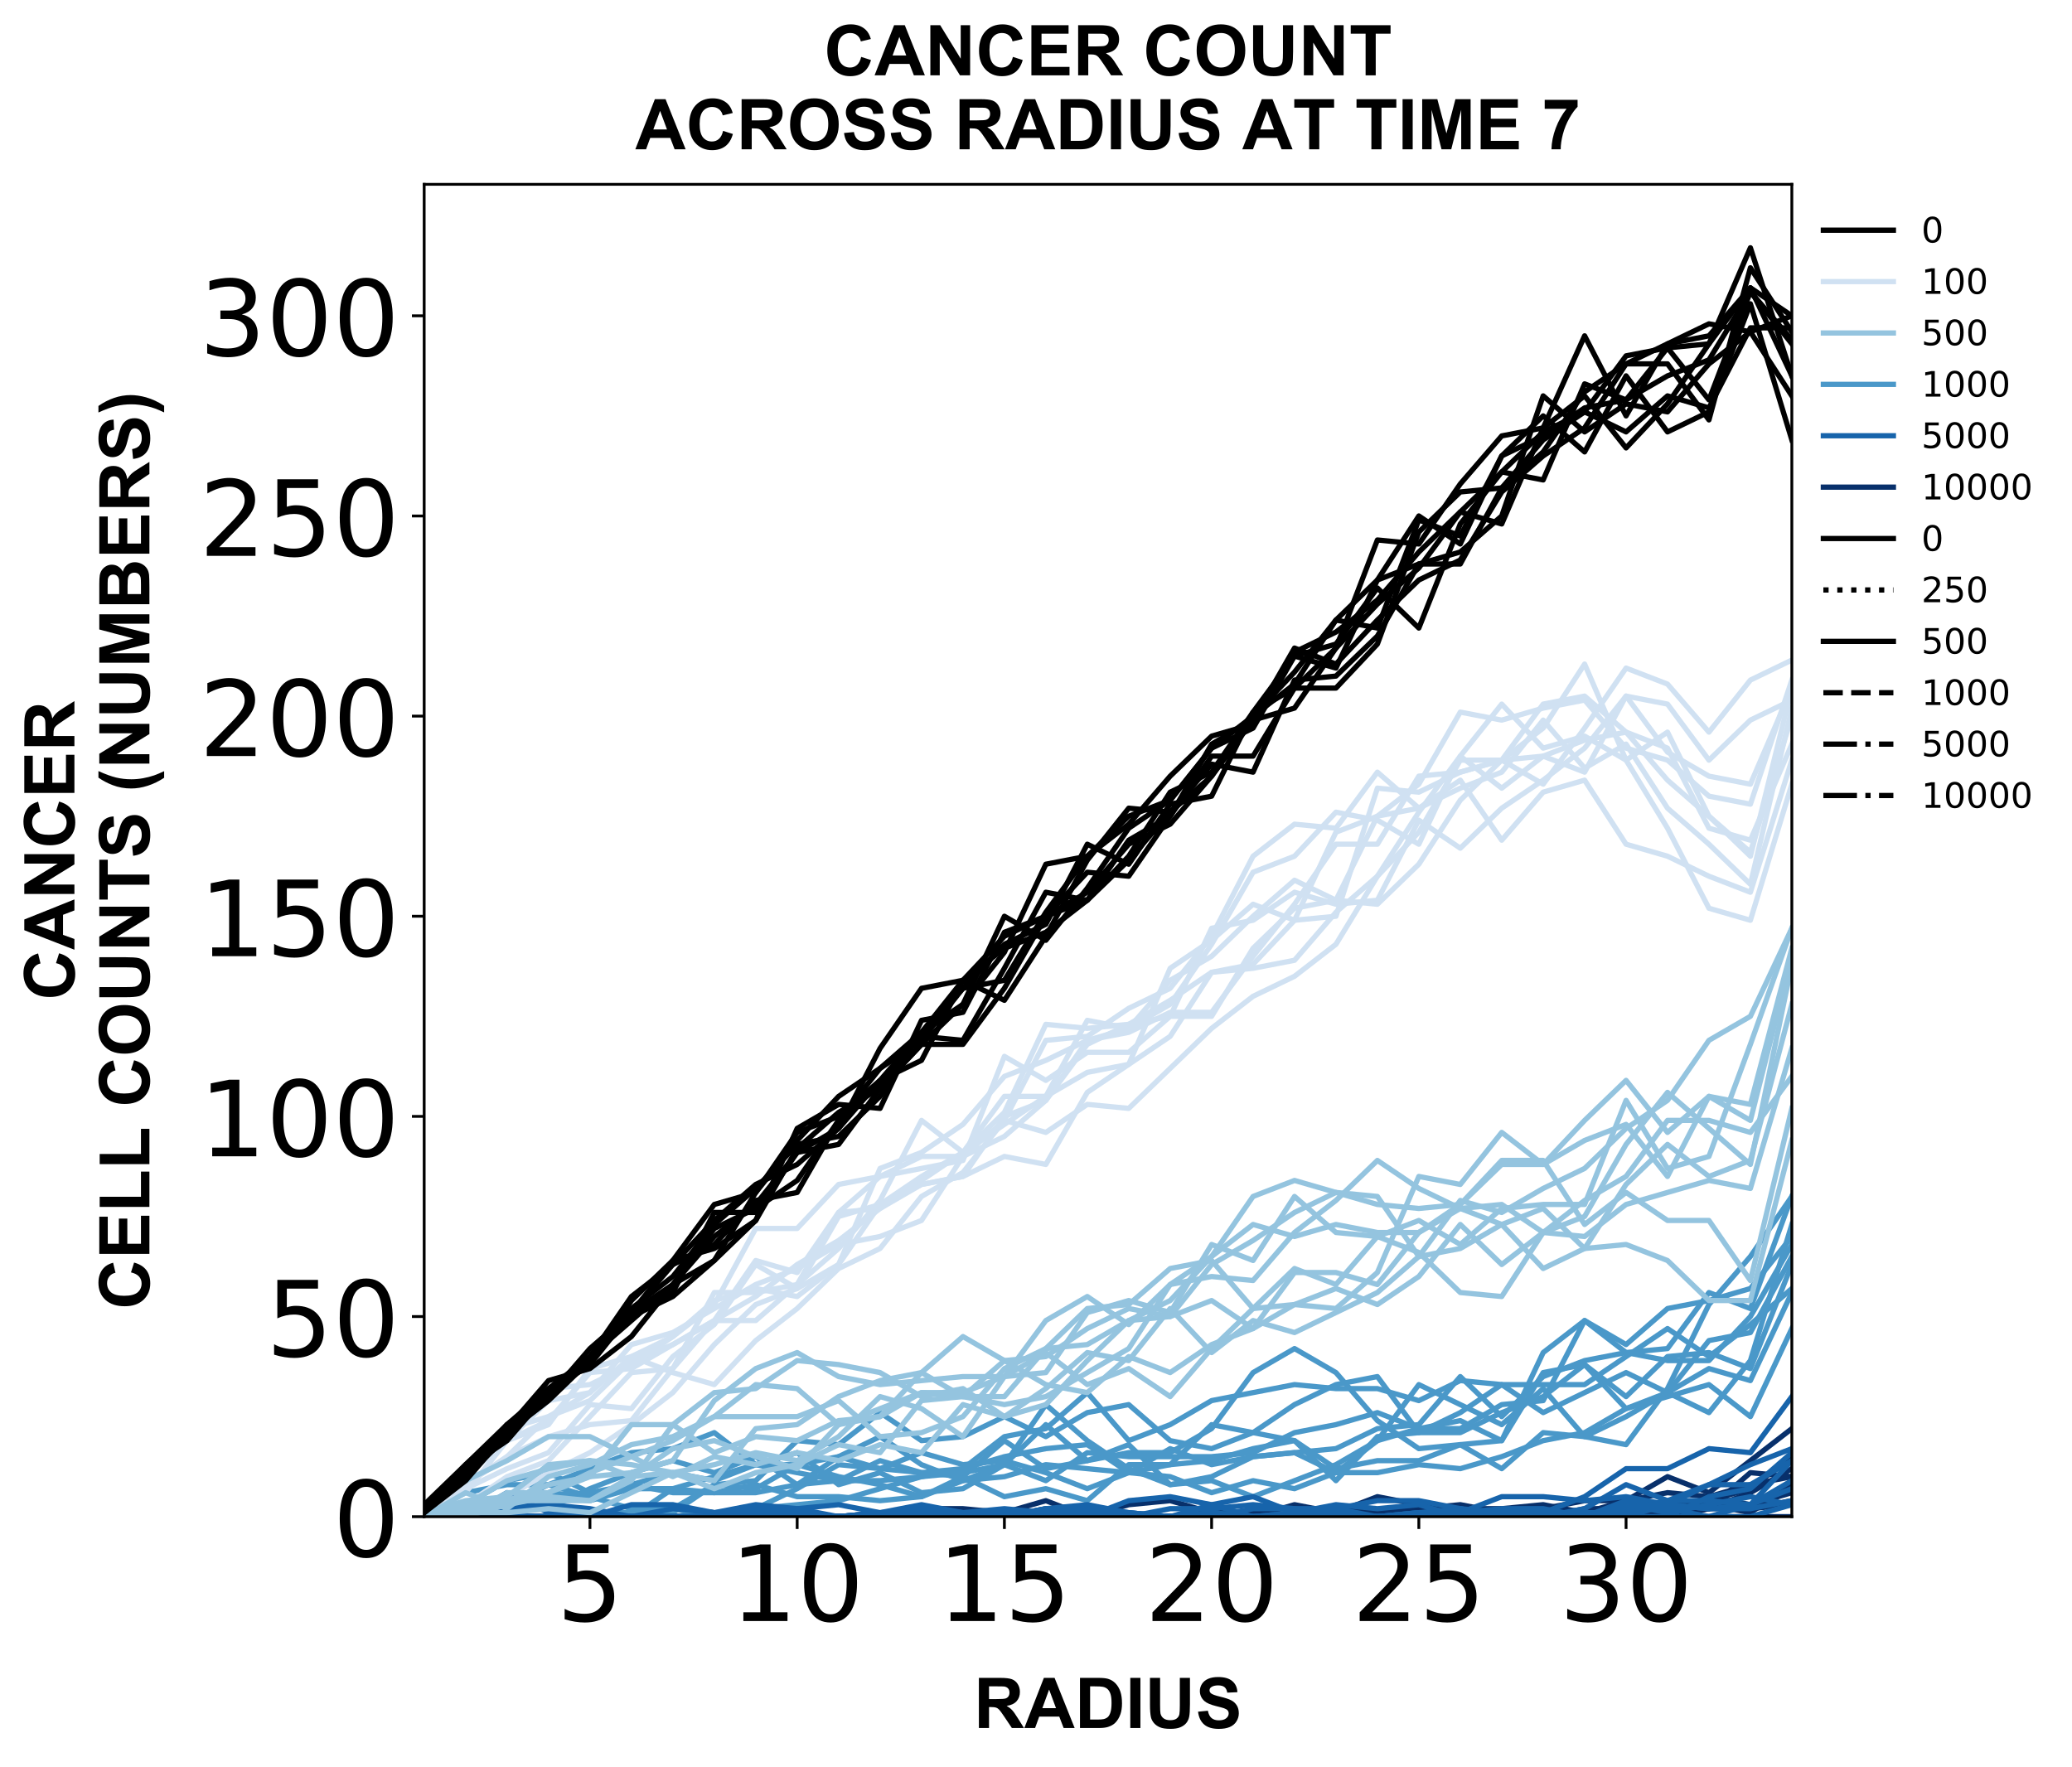 <?xml version="1.0" encoding="utf-8" standalone="no"?>
<!DOCTYPE svg PUBLIC "-//W3C//DTD SVG 1.1//EN"
  "http://www.w3.org/Graphics/SVG/1.1/DTD/svg11.dtd">
<!-- Created with matplotlib (https://matplotlib.org/) -->
<svg height="504.658pt" version="1.1" viewBox="0 0 591.756 504.658" width="591.756pt" xmlns="http://www.w3.org/2000/svg" xmlns:xlink="http://www.w3.org/1999/xlink">
 <defs>
  <style type="text/css">
*{stroke-linecap:butt;stroke-linejoin:round;}
  </style>
 </defs>
 <g id="figure_1">
  <g id="patch_1">
   <path d="M -0 504.658 
L 591.756 504.658 
L 591.756 -0 
L -0 -0 
z
" style="fill:#ffffff;"/>
  </g>
  <g id="axes_1">
   <g id="patch_2">
    <path d="M 121.143 433.161 
L 511.743 433.161 
L 511.743 52.641 
L 121.143 52.641 
z
" style="fill:#ffffff;"/>
   </g>
   <g id="matplotlib.axis_1">
    <g id="xtick_1">
     <g id="line2d_1">
      <defs>
       <path d="M 0 0 
L 0 3.5 
" id="mb457bd50b9" style="stroke:#000000;stroke-width:0.8;"/>
      </defs>
      <g>
       <use style="stroke:#000000;stroke-width:0.8;" x="168.489" xlink:href="#mb457bd50b9" y="433.161"/>
      </g>
     </g>
     <g id="text_1">
      <!-- 5 -->
      <defs>
       <path d="M 10.797 72.906 
L 49.516 72.906 
L 49.516 64.594 
L 19.828 64.594 
L 19.828 46.734 
Q 21.969 47.469 24.109 47.828 
Q 26.266 48.188 28.422 48.188 
Q 40.625 48.188 47.75 41.5 
Q 54.891 34.812 54.891 23.391 
Q 54.891 11.625 47.562 5.094 
Q 40.234 -1.422 26.906 -1.422 
Q 22.312 -1.422 17.547 -0.641 
Q 12.797 0.141 7.719 1.703 
L 7.719 11.625 
Q 12.109 9.234 16.797 8.062 
Q 21.484 6.891 26.703 6.891 
Q 35.156 6.891 40.078 11.328 
Q 45.016 15.766 45.016 23.391 
Q 45.016 31 40.078 35.438 
Q 35.156 39.891 26.703 39.891 
Q 22.75 39.891 18.812 39.016 
Q 14.891 38.141 10.797 36.281 
z
" id="DejaVuSans-53"/>
      </defs>
      <g transform="translate(158.945 462.957)scale(0.3 -0.3)">
       <use xlink:href="#DejaVuSans-53"/>
      </g>
     </g>
    </g>
    <g id="xtick_2">
     <g id="line2d_2">
      <g>
       <use style="stroke:#000000;stroke-width:0.8;" x="227.67" xlink:href="#mb457bd50b9" y="433.161"/>
      </g>
     </g>
     <g id="text_2">
      <!-- 10 -->
      <defs>
       <path d="M 12.406 8.297 
L 28.516 8.297 
L 28.516 63.922 
L 10.984 60.406 
L 10.984 69.391 
L 28.422 72.906 
L 38.281 72.906 
L 38.281 8.297 
L 54.391 8.297 
L 54.391 0 
L 12.406 0 
z
" id="DejaVuSans-49"/>
       <path d="M 31.781 66.406 
Q 24.172 66.406 20.328 58.906 
Q 16.5 51.422 16.5 36.375 
Q 16.5 21.391 20.328 13.891 
Q 24.172 6.391 31.781 6.391 
Q 39.453 6.391 43.281 13.891 
Q 47.125 21.391 47.125 36.375 
Q 47.125 51.422 43.281 58.906 
Q 39.453 66.406 31.781 66.406 
z
M 31.781 74.219 
Q 44.047 74.219 50.516 64.516 
Q 56.984 54.828 56.984 36.375 
Q 56.984 17.969 50.516 8.266 
Q 44.047 -1.422 31.781 -1.422 
Q 19.531 -1.422 13.062 8.266 
Q 6.594 17.969 6.594 36.375 
Q 6.594 54.828 13.062 64.516 
Q 19.531 74.219 31.781 74.219 
z
" id="DejaVuSans-48"/>
      </defs>
      <g transform="translate(208.583 462.957)scale(0.3 -0.3)">
       <use xlink:href="#DejaVuSans-49"/>
       <use x="63.623" xlink:href="#DejaVuSans-48"/>
      </g>
     </g>
    </g>
    <g id="xtick_3">
     <g id="line2d_3">
      <g>
       <use style="stroke:#000000;stroke-width:0.8;" x="286.852" xlink:href="#mb457bd50b9" y="433.161"/>
      </g>
     </g>
     <g id="text_3">
      <!-- 15 -->
      <g transform="translate(267.765 462.957)scale(0.3 -0.3)">
       <use xlink:href="#DejaVuSans-49"/>
       <use x="63.623" xlink:href="#DejaVuSans-53"/>
      </g>
     </g>
    </g>
    <g id="xtick_4">
     <g id="line2d_4">
      <g>
       <use style="stroke:#000000;stroke-width:0.8;" x="346.034" xlink:href="#mb457bd50b9" y="433.161"/>
      </g>
     </g>
     <g id="text_4">
      <!-- 20 -->
      <defs>
       <path d="M 19.188 8.297 
L 53.609 8.297 
L 53.609 0 
L 7.328 0 
L 7.328 8.297 
Q 12.938 14.109 22.625 23.891 
Q 32.328 33.688 34.812 36.531 
Q 39.547 41.844 41.422 45.531 
Q 43.312 49.219 43.312 52.781 
Q 43.312 58.594 39.234 62.25 
Q 35.156 65.922 28.609 65.922 
Q 23.969 65.922 18.812 64.312 
Q 13.672 62.703 7.812 59.422 
L 7.812 69.391 
Q 13.766 71.781 18.938 73 
Q 24.125 74.219 28.422 74.219 
Q 39.75 74.219 46.484 68.547 
Q 53.219 62.891 53.219 53.422 
Q 53.219 48.922 51.531 44.891 
Q 49.859 40.875 45.406 35.406 
Q 44.188 33.984 37.641 27.219 
Q 31.109 20.453 19.188 8.297 
z
" id="DejaVuSans-50"/>
      </defs>
      <g transform="translate(326.947 462.957)scale(0.3 -0.3)">
       <use xlink:href="#DejaVuSans-50"/>
       <use x="63.623" xlink:href="#DejaVuSans-48"/>
      </g>
     </g>
    </g>
    <g id="xtick_5">
     <g id="line2d_5">
      <g>
       <use style="stroke:#000000;stroke-width:0.8;" x="405.216" xlink:href="#mb457bd50b9" y="433.161"/>
      </g>
     </g>
     <g id="text_5">
      <!-- 25 -->
      <g transform="translate(386.128 462.957)scale(0.3 -0.3)">
       <use xlink:href="#DejaVuSans-50"/>
       <use x="63.623" xlink:href="#DejaVuSans-53"/>
      </g>
     </g>
    </g>
    <g id="xtick_6">
     <g id="line2d_6">
      <g>
       <use style="stroke:#000000;stroke-width:0.8;" x="464.398" xlink:href="#mb457bd50b9" y="433.161"/>
      </g>
     </g>
     <g id="text_6">
      <!-- 30 -->
      <defs>
       <path d="M 40.578 39.312 
Q 47.656 37.797 51.625 33 
Q 55.609 28.219 55.609 21.188 
Q 55.609 10.406 48.188 4.484 
Q 40.766 -1.422 27.094 -1.422 
Q 22.516 -1.422 17.656 -0.516 
Q 12.797 0.391 7.625 2.203 
L 7.625 11.719 
Q 11.719 9.328 16.594 8.109 
Q 21.484 6.891 26.812 6.891 
Q 36.078 6.891 40.938 10.547 
Q 45.797 14.203 45.797 21.188 
Q 45.797 27.641 41.281 31.266 
Q 36.766 34.906 28.719 34.906 
L 20.219 34.906 
L 20.219 43.016 
L 29.109 43.016 
Q 36.375 43.016 40.234 45.922 
Q 44.094 48.828 44.094 54.297 
Q 44.094 59.906 40.109 62.906 
Q 36.141 65.922 28.719 65.922 
Q 24.656 65.922 20.016 65.031 
Q 15.375 64.156 9.812 62.312 
L 9.812 71.094 
Q 15.438 72.656 20.344 73.438 
Q 25.25 74.219 29.594 74.219 
Q 40.828 74.219 47.359 69.109 
Q 53.906 64.016 53.906 55.328 
Q 53.906 49.266 50.438 45.094 
Q 46.969 40.922 40.578 39.312 
z
" id="DejaVuSans-51"/>
      </defs>
      <g transform="translate(445.31 462.957)scale(0.3 -0.3)">
       <use xlink:href="#DejaVuSans-51"/>
       <use x="63.623" xlink:href="#DejaVuSans-48"/>
      </g>
     </g>
    </g>
    <g id="text_7">
     <!-- RADIUS -->
     <defs>
      <path d="M 7.328 0 
L 7.328 71.578 
L 37.75 71.578 
Q 49.219 71.578 54.422 69.641 
Q 59.625 67.719 62.75 62.781 
Q 65.875 57.859 65.875 51.516 
Q 65.875 43.453 61.125 38.203 
Q 56.391 32.953 46.969 31.594 
Q 51.656 28.859 54.703 25.578 
Q 57.766 22.312 62.938 13.969 
L 71.688 0 
L 54.391 0 
L 43.953 15.578 
Q 38.375 23.922 36.328 26.094 
Q 34.281 28.266 31.984 29.078 
Q 29.688 29.891 24.703 29.891 
L 21.781 29.891 
L 21.781 0 
z
M 21.781 41.312 
L 32.469 41.312 
Q 42.875 41.312 45.453 42.188 
Q 48.047 43.062 49.516 45.203 
Q 50.984 47.359 50.984 50.594 
Q 50.984 54.203 49.047 56.422 
Q 47.125 58.641 43.609 59.234 
Q 41.844 59.469 33.062 59.469 
L 21.781 59.469 
z
" id="Arial-BoldMT-82"/>
      <path d="M 71.828 0 
L 56.109 0 
L 49.859 16.266 
L 21.234 16.266 
L 15.328 0 
L 0 0 
L 27.875 71.578 
L 43.172 71.578 
z
M 45.219 28.328 
L 35.359 54.891 
L 25.688 28.328 
z
" id="Arial-BoldMT-65"/>
      <path d="M 7.234 71.578 
L 33.641 71.578 
Q 42.578 71.578 47.266 70.219 
Q 53.562 68.359 58.047 63.625 
Q 62.547 58.891 64.891 52.031 
Q 67.234 45.172 67.234 35.109 
Q 67.234 26.266 65.047 19.875 
Q 62.359 12.062 57.375 7.234 
Q 53.609 3.562 47.219 1.516 
Q 42.438 0 34.422 0 
L 7.234 0 
z
M 21.688 59.469 
L 21.688 12.062 
L 32.469 12.062 
Q 38.531 12.062 41.219 12.75 
Q 44.734 13.625 47.047 15.719 
Q 49.359 17.828 50.828 22.625 
Q 52.297 27.438 52.297 35.75 
Q 52.297 44.047 50.828 48.484 
Q 49.359 52.938 46.719 55.422 
Q 44.094 57.906 40.047 58.797 
Q 37.016 59.469 28.172 59.469 
z
" id="Arial-BoldMT-68"/>
      <path d="M 6.844 0 
L 6.844 71.578 
L 21.297 71.578 
L 21.297 0 
z
" id="Arial-BoldMT-73"/>
      <path d="M 7.172 71.578 
L 21.625 71.578 
L 21.625 32.812 
Q 21.625 23.578 22.172 20.844 
Q 23.094 16.453 26.578 13.797 
Q 30.078 11.141 36.141 11.141 
Q 42.281 11.141 45.406 13.641 
Q 48.531 16.156 49.172 19.812 
Q 49.812 23.484 49.812 31.984 
L 49.812 71.578 
L 64.266 71.578 
L 64.266 33.984 
Q 64.266 21.094 63.094 15.766 
Q 61.922 10.453 58.766 6.781 
Q 55.609 3.125 50.328 0.953 
Q 45.062 -1.219 36.578 -1.219 
Q 26.312 -1.219 21.016 1.141 
Q 15.719 3.516 12.641 7.297 
Q 9.578 11.078 8.594 15.234 
Q 7.172 21.391 7.172 33.406 
z
" id="Arial-BoldMT-85"/>
      <path d="M 3.609 23.297 
L 17.672 24.656 
Q 18.953 17.578 22.828 14.25 
Q 26.703 10.938 33.297 10.938 
Q 40.281 10.938 43.812 13.891 
Q 47.359 16.844 47.359 20.797 
Q 47.359 23.344 45.875 25.125 
Q 44.391 26.906 40.672 28.219 
Q 38.141 29.109 29.109 31.344 
Q 17.484 34.234 12.797 38.422 
Q 6.203 44.344 6.203 52.828 
Q 6.203 58.297 9.297 63.062 
Q 12.406 67.828 18.234 70.312 
Q 24.078 72.797 32.328 72.797 
Q 45.797 72.797 52.609 66.891 
Q 59.422 60.984 59.766 51.125 
L 45.312 50.484 
Q 44.391 56 41.328 58.422 
Q 38.281 60.844 32.172 60.844 
Q 25.875 60.844 22.312 58.25 
Q 20.016 56.594 20.016 53.812 
Q 20.016 51.266 22.172 49.469 
Q 24.906 47.172 35.453 44.672 
Q 46 42.188 51.047 39.516 
Q 56.109 36.859 58.953 32.25 
Q 61.812 27.641 61.812 20.844 
Q 61.812 14.703 58.391 9.328 
Q 54.984 3.953 48.734 1.344 
Q 42.484 -1.266 33.156 -1.266 
Q 19.578 -1.266 12.297 5 
Q 5.031 11.281 3.609 23.297 
z
" id="Arial-BoldMT-83"/>
     </defs>
     <g transform="translate(278.107 493.511)scale(0.2 -0.2)">
      <use xlink:href="#Arial-BoldMT-82"/>
      <use x="72.217" xlink:href="#Arial-BoldMT-65"/>
      <use x="144.434" xlink:href="#Arial-BoldMT-68"/>
      <use x="216.65" xlink:href="#Arial-BoldMT-73"/>
      <use x="244.434" xlink:href="#Arial-BoldMT-85"/>
      <use x="316.65" xlink:href="#Arial-BoldMT-83"/>
     </g>
    </g>
   </g>
   <g id="matplotlib.axis_2">
    <g id="ytick_1">
     <g id="line2d_7">
      <defs>
       <path d="M 0 0 
L -3.5 0 
" id="mdaed1c9c2c" style="stroke:#000000;stroke-width:0.8;"/>
      </defs>
      <g>
       <use style="stroke:#000000;stroke-width:0.8;" x="121.143" xlink:href="#mdaed1c9c2c" y="433.161"/>
      </g>
     </g>
     <g id="text_8">
      <!-- 0 -->
      <g transform="translate(95.056 444.559)scale(0.3 -0.3)">
       <use xlink:href="#DejaVuSans-48"/>
      </g>
     </g>
    </g>
    <g id="ytick_2">
     <g id="line2d_8">
      <g>
       <use style="stroke:#000000;stroke-width:0.8;" x="121.143" xlink:href="#mdaed1c9c2c" y="376"/>
      </g>
     </g>
     <g id="text_9">
      <!-- 50 -->
      <g transform="translate(75.968 387.398)scale(0.3 -0.3)">
       <use xlink:href="#DejaVuSans-53"/>
       <use x="63.623" xlink:href="#DejaVuSans-48"/>
      </g>
     </g>
    </g>
    <g id="ytick_3">
     <g id="line2d_9">
      <g>
       <use style="stroke:#000000;stroke-width:0.8;" x="121.143" xlink:href="#mdaed1c9c2c" y="318.839"/>
      </g>
     </g>
     <g id="text_10">
      <!-- 100 -->
      <g transform="translate(56.881 330.237)scale(0.3 -0.3)">
       <use xlink:href="#DejaVuSans-49"/>
       <use x="63.623" xlink:href="#DejaVuSans-48"/>
       <use x="127.246" xlink:href="#DejaVuSans-48"/>
      </g>
     </g>
    </g>
    <g id="ytick_4">
     <g id="line2d_10">
      <g>
       <use style="stroke:#000000;stroke-width:0.8;" x="121.143" xlink:href="#mdaed1c9c2c" y="261.679"/>
      </g>
     </g>
     <g id="text_11">
      <!-- 150 -->
      <g transform="translate(56.881 273.076)scale(0.3 -0.3)">
       <use xlink:href="#DejaVuSans-49"/>
       <use x="63.623" xlink:href="#DejaVuSans-53"/>
       <use x="127.246" xlink:href="#DejaVuSans-48"/>
      </g>
     </g>
    </g>
    <g id="ytick_5">
     <g id="line2d_11">
      <g>
       <use style="stroke:#000000;stroke-width:0.8;" x="121.143" xlink:href="#mdaed1c9c2c" y="204.518"/>
      </g>
     </g>
     <g id="text_12">
      <!-- 200 -->
      <g transform="translate(56.881 215.915)scale(0.3 -0.3)">
       <use xlink:href="#DejaVuSans-50"/>
       <use x="63.623" xlink:href="#DejaVuSans-48"/>
       <use x="127.246" xlink:href="#DejaVuSans-48"/>
      </g>
     </g>
    </g>
    <g id="ytick_6">
     <g id="line2d_12">
      <g>
       <use style="stroke:#000000;stroke-width:0.8;" x="121.143" xlink:href="#mdaed1c9c2c" y="147.357"/>
      </g>
     </g>
     <g id="text_13">
      <!-- 250 -->
      <g transform="translate(56.881 158.754)scale(0.3 -0.3)">
       <use xlink:href="#DejaVuSans-50"/>
       <use x="63.623" xlink:href="#DejaVuSans-53"/>
       <use x="127.246" xlink:href="#DejaVuSans-48"/>
      </g>
     </g>
    </g>
    <g id="ytick_7">
     <g id="line2d_13">
      <g>
       <use style="stroke:#000000;stroke-width:0.8;" x="121.143" xlink:href="#mdaed1c9c2c" y="90.196"/>
      </g>
     </g>
     <g id="text_14">
      <!-- 300 -->
      <g transform="translate(56.881 101.594)scale(0.3 -0.3)">
       <use xlink:href="#DejaVuSans-51"/>
       <use x="63.623" xlink:href="#DejaVuSans-48"/>
       <use x="127.246" xlink:href="#DejaVuSans-48"/>
      </g>
     </g>
    </g>
    <g id="text_15">
     <!-- CANCER -->
     <defs>
      <path d="M 53.078 26.312 
L 67.094 21.875 
Q 63.875 10.156 56.375 4.469 
Q 48.875 -1.219 37.359 -1.219 
Q 23.094 -1.219 13.906 8.516 
Q 4.734 18.266 4.734 35.156 
Q 4.734 53.031 13.953 62.906 
Q 23.188 72.797 38.234 72.797 
Q 51.375 72.797 59.578 65.047 
Q 64.453 60.453 66.891 51.859 
L 52.594 48.438 
Q 51.312 54 47.281 57.219 
Q 43.266 60.453 37.5 60.453 
Q 29.547 60.453 24.578 54.734 
Q 19.625 49.031 19.625 36.234 
Q 19.625 22.656 24.5 16.891 
Q 29.391 11.141 37.203 11.141 
Q 42.969 11.141 47.109 14.797 
Q 51.266 18.453 53.078 26.312 
z
" id="Arial-BoldMT-67"/>
      <path d="M 7.422 0 
L 7.422 71.578 
L 21.484 71.578 
L 50.781 23.781 
L 50.781 71.578 
L 64.203 71.578 
L 64.203 0 
L 49.703 0 
L 20.844 46.688 
L 20.844 0 
z
" id="Arial-BoldMT-78"/>
      <path d="M 7.281 0 
L 7.281 71.578 
L 60.359 71.578 
L 60.359 59.469 
L 21.734 59.469 
L 21.734 43.609 
L 57.672 43.609 
L 57.672 31.547 
L 21.734 31.547 
L 21.734 12.062 
L 61.719 12.062 
L 61.719 0 
z
" id="Arial-BoldMT-69"/>
     </defs>
     <g transform="translate(21.253 285.681)rotate(-90)scale(0.2 -0.2)">
      <use xlink:href="#Arial-BoldMT-67"/>
      <use x="72.217" xlink:href="#Arial-BoldMT-65"/>
      <use x="144.434" xlink:href="#Arial-BoldMT-78"/>
      <use x="216.65" xlink:href="#Arial-BoldMT-67"/>
      <use x="288.867" xlink:href="#Arial-BoldMT-69"/>
      <use x="355.566" xlink:href="#Arial-BoldMT-82"/>
     </g>
     <!-- CELL COUNTS (NUMBERS) -->
     <defs>
      <path d="M 7.672 0 
L 7.672 71 
L 22.125 71 
L 22.125 12.062 
L 58.062 12.062 
L 58.062 0 
z
" id="Arial-BoldMT-76"/>
      <path id="Arial-BoldMT-32"/>
      <path d="M 4.344 35.359 
Q 4.344 46.297 7.625 53.719 
Q 10.062 59.188 14.281 63.531 
Q 18.5 67.875 23.531 69.969 
Q 30.219 72.797 38.969 72.797 
Q 54.781 72.797 64.281 62.984 
Q 73.781 53.172 73.781 35.688 
Q 73.781 18.359 64.359 8.562 
Q 54.938 -1.219 39.156 -1.219 
Q 23.188 -1.219 13.766 8.516 
Q 4.344 18.266 4.344 35.359 
z
M 19.234 35.844 
Q 19.234 23.688 24.844 17.406 
Q 30.469 11.141 39.109 11.141 
Q 47.75 11.141 53.297 17.359 
Q 58.844 23.578 58.844 36.031 
Q 58.844 48.344 53.438 54.391 
Q 48.047 60.453 39.109 60.453 
Q 30.172 60.453 24.703 54.312 
Q 19.234 48.188 19.234 35.844 
z
" id="Arial-BoldMT-79"/>
      <path d="M 23.391 0 
L 23.391 59.469 
L 2.156 59.469 
L 2.156 71.578 
L 59.031 71.578 
L 59.031 59.469 
L 37.844 59.469 
L 37.844 0 
z
" id="Arial-BoldMT-84"/>
      <path d="M 29.938 -21.047 
L 20.516 -21.047 
Q 13.031 -9.766 9.125 2.391 
Q 5.219 14.547 5.219 25.922 
Q 5.219 40.047 10.062 52.641 
Q 14.266 63.578 20.703 72.797 
L 30.078 72.797 
Q 23.391 58.016 20.875 47.625 
Q 18.359 37.25 18.359 25.641 
Q 18.359 17.625 19.844 9.219 
Q 21.344 0.828 23.922 -6.734 
Q 25.641 -11.719 29.938 -21.047 
z
" id="Arial-BoldMT-40"/>
      <path d="M 7.078 0 
L 7.078 71.578 
L 28.719 71.578 
L 41.703 22.75 
L 54.547 71.578 
L 76.219 71.578 
L 76.219 0 
L 62.797 0 
L 62.797 56.344 
L 48.578 0 
L 34.672 0 
L 20.516 56.344 
L 20.516 0 
z
" id="Arial-BoldMT-77"/>
      <path d="M 7.328 71.578 
L 35.938 71.578 
Q 44.438 71.578 48.609 70.875 
Q 52.781 70.172 56.078 67.922 
Q 59.375 65.672 61.562 61.938 
Q 63.766 58.203 63.766 53.562 
Q 63.766 48.531 61.047 44.328 
Q 58.344 40.141 53.719 38.031 
Q 60.25 36.141 63.766 31.547 
Q 67.281 26.953 67.281 20.75 
Q 67.281 15.875 65.016 11.25 
Q 62.75 6.641 58.812 3.875 
Q 54.891 1.125 49.125 0.484 
Q 45.516 0.094 31.688 0 
L 7.328 0 
z
M 21.781 59.672 
L 21.781 43.109 
L 31.25 43.109 
Q 39.703 43.109 41.75 43.359 
Q 45.453 43.797 47.578 45.922 
Q 49.703 48.047 49.703 51.516 
Q 49.703 54.828 47.875 56.906 
Q 46.047 58.984 42.438 59.422 
Q 40.281 59.672 30.078 59.672 
z
M 21.781 31.203 
L 21.781 12.062 
L 35.156 12.062 
Q 42.969 12.062 45.062 12.5 
Q 48.297 13.094 50.312 15.359 
Q 52.344 17.625 52.344 21.438 
Q 52.344 24.656 50.781 26.906 
Q 49.219 29.156 46.266 30.172 
Q 43.312 31.203 33.453 31.203 
z
" id="Arial-BoldMT-66"/>
      <path d="M 3.375 -21.047 
Q 7.422 -12.359 9.078 -7.719 
Q 10.75 -3.078 12.156 2.969 
Q 13.578 9.031 14.25 14.469 
Q 14.938 19.922 14.938 25.641 
Q 14.938 37.25 12.453 47.625 
Q 9.969 58.016 3.266 72.797 
L 12.594 72.797 
Q 19.969 62.312 24.047 50.531 
Q 28.125 38.766 28.125 26.656 
Q 28.125 16.453 24.906 4.781 
Q 21.234 -8.297 12.844 -21.047 
z
" id="Arial-BoldMT-41"/>
     </defs>
     <g transform="translate(42.671 374.003)rotate(-90)scale(0.2 -0.2)">
      <use xlink:href="#Arial-BoldMT-67"/>
      <use x="72.217" xlink:href="#Arial-BoldMT-69"/>
      <use x="138.916" xlink:href="#Arial-BoldMT-76"/>
      <use x="200" xlink:href="#Arial-BoldMT-76"/>
      <use x="261.068" xlink:href="#Arial-BoldMT-32"/>
      <use x="288.852" xlink:href="#Arial-BoldMT-67"/>
      <use x="361.068" xlink:href="#Arial-BoldMT-79"/>
      <use x="438.852" xlink:href="#Arial-BoldMT-85"/>
      <use x="511.068" xlink:href="#Arial-BoldMT-78"/>
      <use x="583.285" xlink:href="#Arial-BoldMT-84"/>
      <use x="644.369" xlink:href="#Arial-BoldMT-83"/>
      <use x="711.068" xlink:href="#Arial-BoldMT-32"/>
      <use x="738.852" xlink:href="#Arial-BoldMT-40"/>
      <use x="772.152" xlink:href="#Arial-BoldMT-78"/>
      <use x="844.369" xlink:href="#Arial-BoldMT-85"/>
      <use x="916.586" xlink:href="#Arial-BoldMT-77"/>
      <use x="999.887" xlink:href="#Arial-BoldMT-66"/>
      <use x="1072.104" xlink:href="#Arial-BoldMT-69"/>
      <use x="1138.803" xlink:href="#Arial-BoldMT-82"/>
      <use x="1211.02" xlink:href="#Arial-BoldMT-83"/>
      <use x="1277.719" xlink:href="#Arial-BoldMT-41"/>
     </g>
    </g>
   </g>
   <g id="line2d_14">
    <path clip-path="url(#p70d3e211be)" d="M 121.143 433.161 
L 132.979 433.161 
L 144.816 433.161 
L 156.652 433.161 
L 168.489 433.161 
L 180.325 433.161 
L 192.161 433.161 
L 203.998 433.161 
L 215.834 432.018 
L 227.67 432.018 
L 239.507 433.161 
L 251.343 433.161 
L 263.179 433.161 
L 275.016 433.161 
L 286.852 433.161 
L 298.689 433.161 
L 310.525 433.161 
L 322.361 433.161 
L 334.198 433.161 
L 346.034 433.161 
L 357.87 433.161 
L 369.707 433.161 
L 381.543 433.161 
L 393.379 433.161 
L 405.216 433.161 
L 417.052 433.161 
L 428.889 432.018 
L 440.725 430.875 
L 452.561 428.588 
L 464.398 428.588 
L 476.234 421.729 
L 488.07 426.302 
L 499.907 417.156 
L 511.743 408.01 
" style="fill:none;stroke:#08306b;stroke-linecap:square;stroke-width:1.5;"/>
   </g>
   <g id="line2d_15">
    <path clip-path="url(#p70d3e211be)" d="M 121.143 433.161 
L 132.979 433.161 
L 144.816 433.161 
L 156.652 433.161 
L 168.489 433.161 
L 180.325 433.161 
L 192.161 430.875 
L 203.998 432.018 
L 215.834 432.018 
L 227.67 433.161 
L 239.507 433.161 
L 251.343 433.161 
L 263.179 433.161 
L 275.016 433.161 
L 286.852 433.161 
L 298.689 433.161 
L 310.525 433.161 
L 322.361 433.161 
L 334.198 433.161 
L 346.034 433.161 
L 357.87 433.161 
L 369.707 432.018 
L 381.543 433.161 
L 393.379 433.161 
L 405.216 433.161 
L 417.052 432.018 
L 428.889 433.161 
L 440.725 433.161 
L 452.561 430.875 
L 464.398 430.875 
L 476.234 432.018 
L 488.07 427.445 
L 499.907 424.016 
L 511.743 421.729 
" style="fill:none;stroke:#08306b;stroke-linecap:square;stroke-width:1.5;"/>
   </g>
   <g id="line2d_16">
    <path clip-path="url(#p70d3e211be)" d="M 121.143 433.161 
L 132.979 433.161 
L 144.816 433.161 
L 156.652 433.161 
L 168.489 433.161 
L 180.325 433.161 
L 192.161 433.161 
L 203.998 433.161 
L 215.834 433.161 
L 227.67 433.161 
L 239.507 433.161 
L 251.343 433.161 
L 263.179 430.875 
L 275.016 430.875 
L 286.852 432.018 
L 298.689 432.018 
L 310.525 432.018 
L 322.361 433.161 
L 334.198 433.161 
L 346.034 432.018 
L 357.87 433.161 
L 369.707 433.161 
L 381.543 433.161 
L 393.379 433.161 
L 405.216 433.161 
L 417.052 432.018 
L 428.889 433.161 
L 440.725 433.161 
L 452.561 433.161 
L 464.398 433.161 
L 476.234 430.875 
L 488.07 429.732 
L 499.907 432.018 
L 511.743 424.016 
" style="fill:none;stroke:#08306b;stroke-linecap:square;stroke-width:1.5;"/>
   </g>
   <g id="line2d_17">
    <path clip-path="url(#p70d3e211be)" d="M 121.143 433.161 
L 132.979 433.161 
L 144.816 433.161 
L 156.652 433.161 
L 168.489 433.161 
L 180.325 433.161 
L 192.161 433.161 
L 203.998 433.161 
L 215.834 433.161 
L 227.67 433.161 
L 239.507 433.161 
L 251.343 433.161 
L 263.179 433.161 
L 275.016 433.161 
L 286.852 433.161 
L 298.689 430.875 
L 310.525 433.161 
L 322.361 433.161 
L 334.198 433.161 
L 346.034 433.161 
L 357.87 433.161 
L 369.707 433.161 
L 381.543 430.875 
L 393.379 433.161 
L 405.216 433.161 
L 417.052 433.161 
L 428.889 433.161 
L 440.725 433.161 
L 452.561 433.161 
L 464.398 428.588 
L 476.234 426.302 
L 488.07 427.445 
L 499.907 429.732 
L 511.743 426.302 
" style="fill:none;stroke:#08306b;stroke-linecap:square;stroke-width:1.5;"/>
   </g>
   <g id="line2d_18">
    <path clip-path="url(#p70d3e211be)" d="M 121.143 433.161 
L 132.979 433.161 
L 144.816 433.161 
L 156.652 433.161 
L 168.489 433.161 
L 180.325 433.161 
L 192.161 433.161 
L 203.998 433.161 
L 215.834 432.018 
L 227.67 433.161 
L 239.507 433.161 
L 251.343 433.161 
L 263.179 433.161 
L 275.016 433.161 
L 286.852 433.161 
L 298.689 433.161 
L 310.525 433.161 
L 322.361 429.732 
L 334.198 428.588 
L 346.034 432.018 
L 357.87 432.018 
L 369.707 433.161 
L 381.543 433.161 
L 393.379 433.161 
L 405.216 433.161 
L 417.052 433.161 
L 428.889 433.161 
L 440.725 433.161 
L 452.561 433.161 
L 464.398 433.161 
L 476.234 429.732 
L 488.07 428.588 
L 499.907 425.159 
L 511.743 416.013 
" style="fill:none;stroke:#08306b;stroke-linecap:square;stroke-width:1.5;"/>
   </g>
   <g id="line2d_19">
    <path clip-path="url(#p70d3e211be)" d="M 121.143 433.161 
L 132.979 433.161 
L 144.816 433.161 
L 156.652 433.161 
L 168.489 433.161 
L 180.325 433.161 
L 192.161 433.161 
L 203.998 432.018 
L 215.834 432.018 
L 227.67 433.161 
L 239.507 433.161 
L 251.343 433.161 
L 263.179 433.161 
L 275.016 433.161 
L 286.852 433.161 
L 298.689 433.161 
L 310.525 433.161 
L 322.361 433.161 
L 334.198 433.161 
L 346.034 433.161 
L 357.87 433.161 
L 369.707 433.161 
L 381.543 430.875 
L 393.379 432.018 
L 405.216 429.732 
L 417.052 430.875 
L 428.889 430.875 
L 440.725 429.732 
L 452.561 432.018 
L 464.398 428.588 
L 476.234 432.018 
L 488.07 429.732 
L 499.907 430.875 
L 511.743 429.732 
" style="fill:none;stroke:#08306b;stroke-linecap:square;stroke-width:1.5;"/>
   </g>
   <g id="line2d_20">
    <path clip-path="url(#p70d3e211be)" d="M 121.143 433.161 
L 132.979 433.161 
L 144.816 433.161 
L 156.652 433.161 
L 168.489 433.161 
L 180.325 433.161 
L 192.161 433.161 
L 203.998 433.161 
L 215.834 433.161 
L 227.67 433.161 
L 239.507 433.161 
L 251.343 433.161 
L 263.179 433.161 
L 275.016 433.161 
L 286.852 433.161 
L 298.689 433.161 
L 310.525 433.161 
L 322.361 433.161 
L 334.198 433.161 
L 346.034 433.161 
L 357.87 432.018 
L 369.707 433.161 
L 381.543 433.161 
L 393.379 433.161 
L 405.216 430.875 
L 417.052 429.732 
L 428.889 432.018 
L 440.725 432.018 
L 452.561 433.161 
L 464.398 433.161 
L 476.234 432.018 
L 488.07 430.875 
L 499.907 420.586 
L 511.743 421.729 
" style="fill:none;stroke:#08306b;stroke-linecap:square;stroke-width:1.5;"/>
   </g>
   <g id="line2d_21">
    <path clip-path="url(#p70d3e211be)" d="M 121.143 433.161 
L 132.979 433.161 
L 144.816 433.161 
L 156.652 433.161 
L 168.489 433.161 
L 180.325 433.161 
L 192.161 433.161 
L 203.998 433.161 
L 215.834 433.161 
L 227.67 433.161 
L 239.507 433.161 
L 251.343 432.018 
L 263.179 433.161 
L 275.016 433.161 
L 286.852 432.018 
L 298.689 428.588 
L 310.525 433.161 
L 322.361 433.161 
L 334.198 433.161 
L 346.034 433.161 
L 357.87 433.161 
L 369.707 429.732 
L 381.543 432.018 
L 393.379 427.445 
L 405.216 429.732 
L 417.052 432.018 
L 428.889 432.018 
L 440.725 432.018 
L 452.561 433.161 
L 464.398 433.161 
L 476.234 433.161 
L 488.07 430.875 
L 499.907 426.302 
L 511.743 419.443 
" style="fill:none;stroke:#08306b;stroke-linecap:square;stroke-width:1.5;"/>
   </g>
   <g id="line2d_22">
    <path clip-path="url(#p70d3e211be)" d="M 121.143 433.161 
L 132.979 433.161 
L 144.816 433.161 
L 156.652 433.161 
L 168.489 433.161 
L 180.325 433.161 
L 192.161 433.161 
L 203.998 433.161 
L 215.834 433.161 
L 227.67 433.161 
L 239.507 433.161 
L 251.343 433.161 
L 263.179 433.161 
L 275.016 433.161 
L 286.852 433.161 
L 298.689 433.161 
L 310.525 433.161 
L 322.361 433.161 
L 334.198 433.161 
L 346.034 433.161 
L 357.87 433.161 
L 369.707 433.161 
L 381.543 433.161 
L 393.379 433.161 
L 405.216 433.161 
L 417.052 433.161 
L 428.889 433.161 
L 440.725 433.161 
L 452.561 433.161 
L 464.398 433.161 
L 476.234 433.161 
L 488.07 433.161 
L 499.907 433.161 
L 511.743 433.161 
" style="fill:none;stroke:#08306b;stroke-linecap:square;stroke-width:1.5;"/>
   </g>
   <g id="line2d_23">
    <path clip-path="url(#p70d3e211be)" d="M 121.143 433.161 
L 132.979 433.161 
L 144.816 433.161 
L 156.652 433.161 
L 168.489 433.161 
L 180.325 433.161 
L 192.161 433.161 
L 203.998 433.161 
L 215.834 433.161 
L 227.67 433.161 
L 239.507 433.161 
L 251.343 433.161 
L 263.179 433.161 
L 275.016 433.161 
L 286.852 433.161 
L 298.689 433.161 
L 310.525 433.161 
L 322.361 433.161 
L 334.198 433.161 
L 346.034 433.161 
L 357.87 433.161 
L 369.707 433.161 
L 381.543 433.161 
L 393.379 433.161 
L 405.216 433.161 
L 417.052 432.018 
L 428.889 433.161 
L 440.725 433.161 
L 452.561 433.161 
L 464.398 433.161 
L 476.234 433.161 
L 488.07 430.875 
L 499.907 430.875 
L 511.743 428.588 
" style="fill:none;stroke:#08306b;stroke-linecap:square;stroke-width:1.5;"/>
   </g>
   <g id="line2d_24">
    <path clip-path="url(#p70d3e211be)" d="M 121.143 433.161 
L 132.979 432.018 
L 144.816 429.732 
L 156.652 429.732 
L 168.489 432.018 
L 180.325 432.018 
L 192.161 432.018 
L 203.998 424.016 
L 215.834 425.159 
L 227.67 418.299 
L 239.507 416.013 
L 251.343 410.297 
L 263.179 418.299 
L 275.016 422.872 
L 286.852 421.729 
L 298.689 418.299 
L 310.525 419.443 
L 322.361 420.586 
L 334.198 413.727 
L 346.034 418.299 
L 357.87 416.013 
L 369.707 414.87 
L 381.543 413.727 
L 393.379 408.01 
L 405.216 406.867 
L 417.052 393.149 
L 428.889 404.581 
L 440.725 393.149 
L 452.561 388.576 
L 464.398 386.289 
L 476.234 385.146 
L 488.07 369.141 
L 499.907 373.714 
L 511.743 341.704 
" style="fill:none;stroke:#4a98c9;stroke-linecap:square;stroke-width:1.5;"/>
   </g>
   <g id="line2d_25">
    <path clip-path="url(#p70d3e211be)" d="M 121.143 433.161 
L 132.979 432.018 
L 144.816 430.875 
L 156.652 426.302 
L 168.489 427.445 
L 180.325 424.016 
L 192.161 420.586 
L 203.998 422.872 
L 215.834 418.299 
L 227.67 418.299 
L 239.507 421.729 
L 251.343 424.016 
L 263.179 427.445 
L 275.016 421.729 
L 286.852 427.445 
L 298.689 425.159 
L 310.525 428.588 
L 322.361 418.299 
L 334.198 418.299 
L 346.034 417.156 
L 357.87 413.727 
L 369.707 411.44 
L 381.543 422.872 
L 393.379 410.297 
L 405.216 409.154 
L 417.052 403.438 
L 428.889 395.435 
L 440.725 403.438 
L 452.561 397.722 
L 464.398 392.005 
L 476.234 397.722 
L 488.07 382.86 
L 499.907 380.573 
L 511.743 358.852 
" style="fill:none;stroke:#4a98c9;stroke-linecap:square;stroke-width:1.5;"/>
   </g>
   <g id="line2d_26">
    <path clip-path="url(#p70d3e211be)" d="M 121.143 433.161 
L 132.979 429.732 
L 144.816 422.872 
L 156.652 420.586 
L 168.489 426.302 
L 180.325 424.016 
L 192.161 426.302 
L 203.998 426.302 
L 215.834 426.302 
L 227.67 424.016 
L 239.507 416.013 
L 251.343 419.443 
L 263.179 420.586 
L 275.016 419.443 
L 286.852 410.297 
L 298.689 408.01 
L 310.525 397.722 
L 322.361 411.44 
L 334.198 406.867 
L 346.034 400.008 
L 357.87 397.722 
L 369.707 395.435 
L 381.543 396.578 
L 393.379 396.578 
L 405.216 400.008 
L 417.052 394.292 
L 428.889 395.435 
L 440.725 395.435 
L 452.561 395.435 
L 464.398 387.433 
L 476.234 379.43 
L 488.07 387.433 
L 499.907 378.287 
L 511.743 367.998 
" style="fill:none;stroke:#4a98c9;stroke-linecap:square;stroke-width:1.5;"/>
   </g>
   <g id="line2d_27">
    <path clip-path="url(#p70d3e211be)" d="M 121.143 433.161 
L 132.979 433.161 
L 144.816 433.161 
L 156.652 433.161 
L 168.489 433.161 
L 180.325 432.018 
L 192.161 430.875 
L 203.998 424.016 
L 215.834 422.872 
L 227.67 411.44 
L 239.507 412.583 
L 251.343 403.438 
L 263.179 411.44 
L 275.016 410.297 
L 286.852 404.581 
L 298.689 410.297 
L 310.525 403.438 
L 322.361 401.151 
L 334.198 411.44 
L 346.034 413.727 
L 357.87 409.154 
L 369.707 411.44 
L 381.543 419.443 
L 393.379 417.156 
L 405.216 417.156 
L 417.052 412.583 
L 428.889 411.44 
L 440.725 392.005 
L 452.561 389.719 
L 464.398 398.865 
L 476.234 387.433 
L 488.07 386.289 
L 499.907 390.862 
L 511.743 361.139 
" style="fill:none;stroke:#4a98c9;stroke-linecap:square;stroke-width:1.5;"/>
   </g>
   <g id="line2d_28">
    <path clip-path="url(#p70d3e211be)" d="M 121.143 433.161 
L 132.979 433.161 
L 144.816 433.161 
L 156.652 433.161 
L 168.489 433.161 
L 180.325 433.161 
L 192.161 425.159 
L 203.998 421.729 
L 215.834 418.299 
L 227.67 420.586 
L 239.507 422.872 
L 251.343 417.156 
L 263.179 420.586 
L 275.016 421.729 
L 286.852 411.44 
L 298.689 419.443 
L 310.525 417.156 
L 322.361 414.87 
L 334.198 414.87 
L 346.034 408.01 
L 357.87 392.005 
L 369.707 385.146 
L 381.543 392.005 
L 393.379 405.724 
L 405.216 413.727 
L 417.052 412.583 
L 428.889 419.443 
L 440.725 409.154 
L 452.561 410.297 
L 464.398 412.583 
L 476.234 396.578 
L 488.07 372.571 
L 499.907 358.852 
L 511.743 341.704 
" style="fill:none;stroke:#4a98c9;stroke-linecap:square;stroke-width:1.5;"/>
   </g>
   <g id="line2d_29">
    <path clip-path="url(#p70d3e211be)" d="M 121.143 433.161 
L 132.979 429.732 
L 144.816 429.732 
L 156.652 424.016 
L 168.489 419.443 
L 180.325 414.87 
L 192.161 413.727 
L 203.998 409.154 
L 215.834 418.299 
L 227.67 414.87 
L 239.507 424.016 
L 251.343 420.586 
L 263.179 426.302 
L 275.016 425.159 
L 286.852 418.299 
L 298.689 406.867 
L 310.525 417.156 
L 322.361 412.583 
L 334.198 424.016 
L 346.034 422.872 
L 357.87 427.445 
L 369.707 422.872 
L 381.543 418.299 
L 393.379 411.44 
L 405.216 408.01 
L 417.052 405.724 
L 428.889 411.44 
L 440.725 386.289 
L 452.561 377.144 
L 464.398 386.289 
L 476.234 388.576 
L 488.07 388.576 
L 499.907 376 
L 511.743 355.422 
" style="fill:none;stroke:#4a98c9;stroke-linecap:square;stroke-width:1.5;"/>
   </g>
   <g id="line2d_30">
    <path clip-path="url(#p70d3e211be)" d="M 121.143 432.018 
L 132.979 429.732 
L 144.816 429.732 
L 156.652 427.445 
L 168.489 428.588 
L 180.325 425.159 
L 192.161 425.159 
L 203.998 426.302 
L 215.834 424.016 
L 227.67 427.445 
L 239.507 427.445 
L 251.343 428.588 
L 263.179 427.445 
L 275.016 422.872 
L 286.852 418.299 
L 298.689 422.872 
L 310.525 414.87 
L 322.361 416.013 
L 334.198 416.013 
L 346.034 416.013 
L 357.87 414.87 
L 369.707 409.154 
L 381.543 406.867 
L 393.379 403.438 
L 405.216 408.01 
L 417.052 408.01 
L 428.889 401.151 
L 440.725 400.008 
L 452.561 377.144 
L 464.398 384.003 
L 476.234 373.714 
L 488.07 371.427 
L 499.907 367.998 
L 511.743 353.136 
" style="fill:none;stroke:#4a98c9;stroke-linecap:square;stroke-width:1.5;"/>
   </g>
   <g id="line2d_31">
    <path clip-path="url(#p70d3e211be)" d="M 121.143 433.161 
L 132.979 433.161 
L 144.816 433.161 
L 156.652 433.161 
L 168.489 433.161 
L 180.325 433.161 
L 192.161 433.161 
L 203.998 432.018 
L 215.834 430.875 
L 227.67 425.159 
L 239.507 418.299 
L 251.343 419.443 
L 263.179 414.87 
L 275.016 418.299 
L 286.852 417.156 
L 298.689 420.586 
L 310.525 425.159 
L 322.361 420.586 
L 334.198 418.299 
L 346.034 406.867 
L 357.87 409.154 
L 369.707 401.151 
L 381.543 395.435 
L 393.379 393.149 
L 405.216 409.154 
L 417.052 409.154 
L 428.889 403.438 
L 440.725 398.865 
L 452.561 389.719 
L 464.398 402.294 
L 476.234 397.722 
L 488.07 390.862 
L 499.907 394.292 
L 511.743 369.141 
" style="fill:none;stroke:#4a98c9;stroke-linecap:square;stroke-width:1.5;"/>
   </g>
   <g id="line2d_32">
    <path clip-path="url(#p70d3e211be)" d="M 121.143 433.161 
L 132.979 433.161 
L 144.816 429.732 
L 156.652 430.875 
L 168.489 425.159 
L 180.325 420.586 
L 192.161 417.156 
L 203.998 420.586 
L 215.834 416.013 
L 227.67 424.016 
L 239.507 422.872 
L 251.343 422.872 
L 263.179 421.729 
L 275.016 419.443 
L 286.852 416.013 
L 298.689 413.727 
L 310.525 412.583 
L 322.361 420.586 
L 334.198 421.729 
L 346.034 426.302 
L 357.87 422.872 
L 369.707 425.159 
L 381.543 420.586 
L 393.379 420.586 
L 405.216 418.299 
L 417.052 419.443 
L 428.889 416.013 
L 440.725 411.44 
L 452.561 409.154 
L 464.398 402.294 
L 476.234 398.865 
L 488.07 395.435 
L 499.907 404.581 
L 511.743 379.43 
" style="fill:none;stroke:#4a98c9;stroke-linecap:square;stroke-width:1.5;"/>
   </g>
   <g id="line2d_33">
    <path clip-path="url(#p70d3e211be)" d="M 121.143 432.018 
L 132.979 426.302 
L 144.816 424.016 
L 156.652 424.016 
L 168.489 427.445 
L 180.325 430.875 
L 192.161 430.875 
L 203.998 433.161 
L 215.834 430.875 
L 227.67 429.732 
L 239.507 428.588 
L 251.343 425.159 
L 263.179 421.729 
L 275.016 420.586 
L 286.852 418.299 
L 298.689 401.151 
L 310.525 411.44 
L 322.361 419.443 
L 334.198 424.016 
L 346.034 421.729 
L 357.87 416.013 
L 369.707 414.87 
L 381.543 420.586 
L 393.379 411.44 
L 405.216 395.435 
L 417.052 401.151 
L 428.889 406.867 
L 440.725 396.578 
L 452.561 410.297 
L 464.398 404.581 
L 476.234 397.722 
L 488.07 403.438 
L 499.907 388.576 
L 511.743 349.706 
" style="fill:none;stroke:#4a98c9;stroke-linecap:square;stroke-width:1.5;"/>
   </g>
   <g id="line2d_34">
    <path clip-path="url(#p70d3e211be)" d="M 121.143 432.018 
L 132.979 425.159 
L 144.816 419.443 
L 156.652 414.87 
L 168.489 401.151 
L 180.325 402.294 
L 192.161 387.433 
L 203.998 378.287 
L 215.834 361.139 
L 227.67 367.998 
L 239.507 361.139 
L 251.343 333.701 
L 263.179 329.128 
L 275.016 321.126 
L 286.852 307.407 
L 298.689 302.834 
L 310.525 297.118 
L 322.361 293.689 
L 334.198 286.829 
L 346.034 269.681 
L 357.87 249.103 
L 369.707 244.53 
L 381.543 231.955 
L 393.379 234.241 
L 405.216 241.101 
L 417.052 215.95 
L 428.889 225.096 
L 440.725 215.95 
L 452.561 211.377 
L 464.398 209.091 
L 476.234 213.663 
L 488.07 236.528 
L 499.907 239.957 
L 511.743 212.52 
" style="fill:none;stroke:#d0e1f2;stroke-linecap:square;stroke-width:1.5;"/>
   </g>
   <g id="line2d_35">
    <path clip-path="url(#p70d3e211be)" d="M 121.143 430.875 
L 132.979 424.016 
L 144.816 416.013 
L 156.652 410.297 
L 168.489 406.867 
L 180.325 405.724 
L 192.161 390.862 
L 203.998 377.144 
L 215.834 370.284 
L 227.67 361.139 
L 239.507 354.279 
L 251.343 345.133 
L 263.179 337.131 
L 275.016 329.128 
L 286.852 321.126 
L 298.689 313.123 
L 310.525 291.402 
L 322.361 293.689 
L 334.198 279.97 
L 346.034 273.111 
L 357.87 261.679 
L 369.707 251.39 
L 381.543 257.106 
L 393.379 258.249 
L 405.216 246.817 
L 417.052 228.525 
L 428.889 217.093 
L 440.725 201.088 
L 452.561 198.802 
L 464.398 209.091 
L 476.234 222.809 
L 488.07 233.098 
L 499.907 243.387 
L 511.743 204.518 
" style="fill:none;stroke:#d0e1f2;stroke-linecap:square;stroke-width:1.5;"/>
   </g>
   <g id="line2d_36">
    <path clip-path="url(#p70d3e211be)" d="M 121.143 432.018 
L 132.979 429.732 
L 144.816 421.729 
L 156.652 417.156 
L 168.489 404.581 
L 180.325 392.005 
L 192.161 390.862 
L 203.998 369.141 
L 215.834 369.141 
L 227.67 366.855 
L 239.507 346.277 
L 251.343 345.133 
L 263.179 338.274 
L 275.016 335.988 
L 286.852 330.272 
L 298.689 332.558 
L 310.525 311.98 
L 322.361 303.978 
L 334.198 276.54 
L 346.034 268.538 
L 357.87 258.249 
L 369.707 262.822 
L 381.543 237.671 
L 393.379 233.098 
L 405.216 223.952 
L 417.052 203.374 
L 428.889 205.661 
L 440.725 202.231 
L 452.561 199.945 
L 464.398 213.663 
L 476.234 217.093 
L 488.07 227.382 
L 499.907 229.669 
L 511.743 194.229 
" style="fill:none;stroke:#d0e1f2;stroke-linecap:square;stroke-width:1.5;"/>
   </g>
   <g id="line2d_37">
    <path clip-path="url(#p70d3e211be)" d="M 121.143 430.875 
L 132.979 421.729 
L 144.816 411.44 
L 156.652 405.724 
L 168.489 392.005 
L 180.325 390.862 
L 192.161 384.003 
L 203.998 377.144 
L 215.834 359.995 
L 227.67 363.425 
L 239.507 346.277 
L 251.343 335.988 
L 263.179 333.701 
L 275.016 331.415 
L 286.852 301.691 
L 298.689 308.551 
L 310.525 300.548 
L 322.361 300.548 
L 334.198 290.259 
L 346.034 290.259 
L 357.87 270.824 
L 369.707 259.392 
L 381.543 257.106 
L 393.379 233.098 
L 405.216 230.812 
L 417.052 222.809 
L 428.889 239.957 
L 440.725 226.239 
L 452.561 222.809 
L 464.398 241.101 
L 476.234 244.53 
L 488.07 250.246 
L 499.907 254.819 
L 511.743 217.093 
" style="fill:none;stroke:#d0e1f2;stroke-linecap:square;stroke-width:1.5;"/>
   </g>
   <g id="line2d_38">
    <path clip-path="url(#p70d3e211be)" d="M 121.143 430.875 
L 132.979 421.729 
L 144.816 411.44 
L 156.652 406.867 
L 168.489 390.862 
L 180.325 387.433 
L 192.161 381.716 
L 203.998 372.571 
L 215.834 350.85 
L 227.67 350.85 
L 239.507 338.274 
L 251.343 335.988 
L 263.179 330.272 
L 275.016 330.272 
L 286.852 319.983 
L 298.689 323.412 
L 310.525 315.41 
L 322.361 316.553 
L 334.198 305.121 
L 346.034 293.689 
L 357.87 284.543 
L 369.707 278.827 
L 381.543 269.681 
L 393.379 250.246 
L 405.216 237.671 
L 417.052 217.093 
L 428.889 217.093 
L 440.725 223.952 
L 452.561 207.947 
L 464.398 190.799 
L 476.234 195.372 
L 488.07 209.091 
L 499.907 194.229 
L 511.743 188.513 
" style="fill:none;stroke:#d0e1f2;stroke-linecap:square;stroke-width:1.5;"/>
   </g>
   <g id="line2d_39">
    <path clip-path="url(#p70d3e211be)" d="M 121.143 432.018 
L 132.979 426.302 
L 144.816 411.44 
L 156.652 400.008 
L 168.489 397.722 
L 180.325 384.003 
L 192.161 380.573 
L 203.998 373.714 
L 215.834 366.855 
L 227.67 362.282 
L 239.507 355.422 
L 251.343 353.136 
L 263.179 348.563 
L 275.016 330.272 
L 286.852 324.556 
L 298.689 314.267 
L 310.525 297.118 
L 322.361 294.832 
L 334.198 289.116 
L 346.034 289.116 
L 357.87 273.111 
L 369.707 258.249 
L 381.543 241.101 
L 393.379 241.101 
L 405.216 221.666 
L 417.052 220.523 
L 428.889 217.093 
L 440.725 207.947 
L 452.561 189.656 
L 464.398 217.093 
L 476.234 209.091 
L 488.07 233.098 
L 499.907 244.53 
L 511.743 196.515 
" style="fill:none;stroke:#d0e1f2;stroke-linecap:square;stroke-width:1.5;"/>
   </g>
   <g id="line2d_40">
    <path clip-path="url(#p70d3e211be)" d="M 121.143 430.875 
L 132.979 424.016 
L 144.816 416.013 
L 156.652 404.581 
L 168.489 400.008 
L 180.325 388.576 
L 192.161 384.003 
L 203.998 377.144 
L 215.834 377.144 
L 227.67 366.855 
L 239.507 356.566 
L 251.343 342.847 
L 263.179 319.983 
L 275.016 329.128 
L 286.852 313.123 
L 298.689 313.123 
L 310.525 306.264 
L 322.361 303.978 
L 334.198 295.975 
L 346.034 277.684 
L 357.87 275.397 
L 369.707 262.822 
L 381.543 261.679 
L 393.379 225.096 
L 405.216 226.239 
L 417.052 220.523 
L 428.889 217.093 
L 440.725 215.95 
L 452.561 220.523 
L 464.398 198.802 
L 476.234 201.088 
L 488.07 217.093 
L 499.907 205.661 
L 511.743 199.945 
" style="fill:none;stroke:#d0e1f2;stroke-linecap:square;stroke-width:1.5;"/>
   </g>
   <g id="line2d_41">
    <path clip-path="url(#p70d3e211be)" d="M 121.143 433.161 
L 132.979 432.018 
L 144.816 427.445 
L 156.652 420.586 
L 168.489 414.87 
L 180.325 406.867 
L 192.161 397.722 
L 203.998 384.003 
L 215.834 372.571 
L 227.67 367.998 
L 239.507 347.42 
L 251.343 343.99 
L 263.179 335.988 
L 275.016 329.128 
L 286.852 317.696 
L 298.689 292.545 
L 310.525 293.689 
L 322.361 292.545 
L 334.198 290.259 
L 346.034 265.108 
L 357.87 262.822 
L 369.707 254.819 
L 381.543 258.249 
L 393.379 257.106 
L 405.216 234.241 
L 417.052 242.244 
L 428.889 230.812 
L 440.725 222.809 
L 452.561 213.663 
L 464.398 198.802 
L 476.234 214.807 
L 488.07 221.666 
L 499.907 223.952 
L 511.743 196.515 
" style="fill:none;stroke:#d0e1f2;stroke-linecap:square;stroke-width:1.5;"/>
   </g>
   <g id="line2d_42">
    <path clip-path="url(#p70d3e211be)" d="M 121.143 430.875 
L 132.979 422.872 
L 144.816 409.154 
L 156.652 396.578 
L 168.489 395.435 
L 180.325 389.719 
L 192.161 381.716 
L 203.998 371.427 
L 215.834 367.998 
L 227.67 370.284 
L 239.507 361.139 
L 251.343 343.99 
L 263.179 338.274 
L 275.016 335.988 
L 286.852 318.839 
L 298.689 314.267 
L 310.525 298.262 
L 322.361 292.545 
L 334.198 285.686 
L 346.034 277.684 
L 357.87 276.54 
L 369.707 274.254 
L 381.543 260.535 
L 393.379 250.246 
L 405.216 231.955 
L 417.052 215.95 
L 428.889 201.088 
L 440.725 213.663 
L 452.561 210.234 
L 464.398 217.093 
L 476.234 236.528 
L 488.07 259.392 
L 499.907 262.822 
L 511.743 223.952 
" style="fill:none;stroke:#d0e1f2;stroke-linecap:square;stroke-width:1.5;"/>
   </g>
   <g id="line2d_43">
    <path clip-path="url(#p70d3e211be)" d="M 121.143 429.732 
L 132.979 421.729 
L 144.816 408.01 
L 156.652 404.581 
L 168.489 397.722 
L 180.325 387.433 
L 192.161 392.005 
L 203.998 395.435 
L 215.834 382.86 
L 227.67 373.714 
L 239.507 362.282 
L 251.343 356.566 
L 263.179 341.704 
L 275.016 334.845 
L 286.852 319.983 
L 298.689 297.118 
L 310.525 295.975 
L 322.361 287.973 
L 334.198 282.257 
L 346.034 267.395 
L 357.87 244.53 
L 369.707 235.385 
L 381.543 236.528 
L 393.379 220.523 
L 405.216 230.812 
L 417.052 225.096 
L 428.889 220.523 
L 440.725 205.661 
L 452.561 219.38 
L 464.398 212.52 
L 476.234 230.812 
L 488.07 241.101 
L 499.907 252.533 
L 511.743 202.231 
" style="fill:none;stroke:#d0e1f2;stroke-linecap:square;stroke-width:1.5;"/>
   </g>
   <g id="line2d_44">
    <path clip-path="url(#p70d3e211be)" d="M 121.143 433.161 
L 132.979 433.161 
L 144.816 433.161 
L 156.652 433.161 
L 168.489 433.161 
L 180.325 433.161 
L 192.161 433.161 
L 203.998 433.161 
L 215.834 433.161 
L 227.67 430.875 
L 239.507 429.732 
L 251.343 432.018 
L 263.179 433.161 
L 275.016 433.161 
L 286.852 433.161 
L 298.689 433.161 
L 310.525 433.161 
L 322.361 433.161 
L 334.198 433.161 
L 346.034 433.161 
L 357.87 430.875 
L 369.707 430.875 
L 381.543 433.161 
L 393.379 433.161 
L 405.216 433.161 
L 417.052 433.161 
L 428.889 433.161 
L 440.725 432.018 
L 452.561 427.445 
L 464.398 419.443 
L 476.234 419.443 
L 488.07 413.727 
L 499.907 414.87 
L 511.743 398.865 
" style="fill:none;stroke:#1764ab;stroke-linecap:square;stroke-width:1.5;"/>
   </g>
   <g id="line2d_45">
    <path clip-path="url(#p70d3e211be)" d="M 121.143 433.161 
L 132.979 433.161 
L 144.816 433.161 
L 156.652 433.161 
L 168.489 433.161 
L 180.325 429.732 
L 192.161 429.732 
L 203.998 432.018 
L 215.834 433.161 
L 227.67 433.161 
L 239.507 433.161 
L 251.343 433.161 
L 263.179 433.161 
L 275.016 433.161 
L 286.852 433.161 
L 298.689 432.018 
L 310.525 430.875 
L 322.361 433.161 
L 334.198 433.161 
L 346.034 433.161 
L 357.87 433.161 
L 369.707 433.161 
L 381.543 433.161 
L 393.379 433.161 
L 405.216 433.161 
L 417.052 433.161 
L 428.889 433.161 
L 440.725 432.018 
L 452.561 432.018 
L 464.398 432.018 
L 476.234 429.732 
L 488.07 430.875 
L 499.907 429.732 
L 511.743 417.156 
" style="fill:none;stroke:#1764ab;stroke-linecap:square;stroke-width:1.5;"/>
   </g>
   <g id="line2d_46">
    <path clip-path="url(#p70d3e211be)" d="M 121.143 433.161 
L 132.979 433.161 
L 144.816 430.875 
L 156.652 429.732 
L 168.489 430.875 
L 180.325 433.161 
L 192.161 433.161 
L 203.998 433.161 
L 215.834 432.018 
L 227.67 433.161 
L 239.507 433.161 
L 251.343 432.018 
L 263.179 433.161 
L 275.016 433.161 
L 286.852 433.161 
L 298.689 433.161 
L 310.525 433.161 
L 322.361 428.588 
L 334.198 427.445 
L 346.034 429.732 
L 357.87 427.445 
L 369.707 432.018 
L 381.543 432.018 
L 393.379 433.161 
L 405.216 432.018 
L 417.052 430.875 
L 428.889 433.161 
L 440.725 433.161 
L 452.561 433.161 
L 464.398 430.875 
L 476.234 428.588 
L 488.07 424.016 
L 499.907 424.016 
L 511.743 417.156 
" style="fill:none;stroke:#1764ab;stroke-linecap:square;stroke-width:1.5;"/>
   </g>
   <g id="line2d_47">
    <path clip-path="url(#p70d3e211be)" d="M 121.143 433.161 
L 132.979 433.161 
L 144.816 433.161 
L 156.652 433.161 
L 168.489 433.161 
L 180.325 433.161 
L 192.161 433.161 
L 203.998 433.161 
L 215.834 433.161 
L 227.67 433.161 
L 239.507 433.161 
L 251.343 433.161 
L 263.179 432.018 
L 275.016 432.018 
L 286.852 433.161 
L 298.689 430.875 
L 310.525 429.732 
L 322.361 432.018 
L 334.198 433.161 
L 346.034 432.018 
L 357.87 433.161 
L 369.707 432.018 
L 381.543 429.732 
L 393.379 430.875 
L 405.216 429.732 
L 417.052 433.161 
L 428.889 433.161 
L 440.725 432.018 
L 452.561 433.161 
L 464.398 429.732 
L 476.234 432.018 
L 488.07 429.732 
L 499.907 427.445 
L 511.743 429.732 
" style="fill:none;stroke:#1764ab;stroke-linecap:square;stroke-width:1.5;"/>
   </g>
   <g id="line2d_48">
    <path clip-path="url(#p70d3e211be)" d="M 121.143 433.161 
L 132.979 433.161 
L 144.816 433.161 
L 156.652 433.161 
L 168.489 433.161 
L 180.325 433.161 
L 192.161 433.161 
L 203.998 433.161 
L 215.834 430.875 
L 227.67 432.018 
L 239.507 433.161 
L 251.343 432.018 
L 263.179 430.875 
L 275.016 432.018 
L 286.852 430.875 
L 298.689 432.018 
L 310.525 433.161 
L 322.361 433.161 
L 334.198 430.875 
L 346.034 430.875 
L 357.87 429.732 
L 369.707 430.875 
L 381.543 430.875 
L 393.379 433.161 
L 405.216 433.161 
L 417.052 433.161 
L 428.889 432.018 
L 440.725 433.161 
L 452.561 433.161 
L 464.398 433.161 
L 476.234 433.161 
L 488.07 427.445 
L 499.907 425.159 
L 511.743 414.87 
" style="fill:none;stroke:#1764ab;stroke-linecap:square;stroke-width:1.5;"/>
   </g>
   <g id="line2d_49">
    <path clip-path="url(#p70d3e211be)" d="M 121.143 433.161 
L 132.979 433.161 
L 144.816 433.161 
L 156.652 433.161 
L 168.489 433.161 
L 180.325 433.161 
L 192.161 430.875 
L 203.998 432.018 
L 215.834 429.732 
L 227.67 430.875 
L 239.507 433.161 
L 251.343 433.161 
L 263.179 433.161 
L 275.016 433.161 
L 286.852 433.161 
L 298.689 430.875 
L 310.525 430.875 
L 322.361 433.161 
L 334.198 433.161 
L 346.034 432.018 
L 357.87 433.161 
L 369.707 433.161 
L 381.543 433.161 
L 393.379 433.161 
L 405.216 432.018 
L 417.052 432.018 
L 428.889 427.445 
L 440.725 427.445 
L 452.561 428.588 
L 464.398 427.445 
L 476.234 429.732 
L 488.07 430.875 
L 499.907 430.875 
L 511.743 428.588 
" style="fill:none;stroke:#1764ab;stroke-linecap:square;stroke-width:1.5;"/>
   </g>
   <g id="line2d_50">
    <path clip-path="url(#p70d3e211be)" d="M 121.143 430.875 
L 132.979 433.161 
L 144.816 429.732 
L 156.652 430.875 
L 168.489 433.161 
L 180.325 433.161 
L 192.161 433.161 
L 203.998 433.161 
L 215.834 433.161 
L 227.67 433.161 
L 239.507 433.161 
L 251.343 433.161 
L 263.179 432.018 
L 275.016 433.161 
L 286.852 433.161 
L 298.689 432.018 
L 310.525 433.161 
L 322.361 432.018 
L 334.198 433.161 
L 346.034 429.732 
L 357.87 433.161 
L 369.707 433.161 
L 381.543 433.161 
L 393.379 433.161 
L 405.216 433.161 
L 417.052 430.875 
L 428.889 432.018 
L 440.725 432.018 
L 452.561 433.161 
L 464.398 433.161 
L 476.234 429.732 
L 488.07 424.016 
L 499.907 418.299 
L 511.743 413.727 
" style="fill:none;stroke:#1764ab;stroke-linecap:square;stroke-width:1.5;"/>
   </g>
   <g id="line2d_51">
    <path clip-path="url(#p70d3e211be)" d="M 121.143 433.161 
L 132.979 433.161 
L 144.816 433.161 
L 156.652 433.161 
L 168.489 433.161 
L 180.325 433.161 
L 192.161 433.161 
L 203.998 433.161 
L 215.834 433.161 
L 227.67 433.161 
L 239.507 433.161 
L 251.343 433.161 
L 263.179 433.161 
L 275.016 433.161 
L 286.852 433.161 
L 298.689 433.161 
L 310.525 432.018 
L 322.361 433.161 
L 334.198 433.161 
L 346.034 433.161 
L 357.87 433.161 
L 369.707 433.161 
L 381.543 430.875 
L 393.379 428.588 
L 405.216 428.588 
L 417.052 430.875 
L 428.889 433.161 
L 440.725 433.161 
L 452.561 430.875 
L 464.398 424.016 
L 476.234 428.588 
L 488.07 428.588 
L 499.907 429.732 
L 511.743 422.872 
" style="fill:none;stroke:#1764ab;stroke-linecap:square;stroke-width:1.5;"/>
   </g>
   <g id="line2d_52">
    <path clip-path="url(#p70d3e211be)" d="M 121.143 433.161 
L 132.979 433.161 
L 144.816 433.161 
L 156.652 433.161 
L 168.489 433.161 
L 180.325 433.161 
L 192.161 433.161 
L 203.998 433.161 
L 215.834 433.161 
L 227.67 433.161 
L 239.507 433.161 
L 251.343 432.018 
L 263.179 429.732 
L 275.016 432.018 
L 286.852 432.018 
L 298.689 433.161 
L 310.525 433.161 
L 322.361 433.161 
L 334.198 433.161 
L 346.034 433.161 
L 357.87 433.161 
L 369.707 432.018 
L 381.543 433.161 
L 393.379 433.161 
L 405.216 432.018 
L 417.052 432.018 
L 428.889 430.875 
L 440.725 430.875 
L 452.561 433.161 
L 464.398 428.588 
L 476.234 430.875 
L 488.07 433.161 
L 499.907 433.161 
L 511.743 429.732 
" style="fill:none;stroke:#1764ab;stroke-linecap:square;stroke-width:1.5;"/>
   </g>
   <g id="line2d_53">
    <path clip-path="url(#p70d3e211be)" d="M 121.143 433.161 
L 132.979 433.161 
L 144.816 426.302 
L 156.652 432.018 
L 168.489 433.161 
L 180.325 433.161 
L 192.161 433.161 
L 203.998 433.161 
L 215.834 433.161 
L 227.67 433.161 
L 239.507 433.161 
L 251.343 433.161 
L 263.179 432.018 
L 275.016 433.161 
L 286.852 433.161 
L 298.689 432.018 
L 310.525 430.875 
L 322.361 432.018 
L 334.198 433.161 
L 346.034 433.161 
L 357.87 433.161 
L 369.707 433.161 
L 381.543 433.161 
L 393.379 433.161 
L 405.216 433.161 
L 417.052 432.018 
L 428.889 433.161 
L 440.725 433.161 
L 452.561 433.161 
L 464.398 433.161 
L 476.234 433.161 
L 488.07 433.161 
L 499.907 429.732 
L 511.743 425.159 
" style="fill:none;stroke:#1764ab;stroke-linecap:square;stroke-width:1.5;"/>
   </g>
   <g id="line2d_54">
    <path clip-path="url(#p70d3e211be)" d="M 121.143 433.161 
L 132.979 429.732 
L 144.816 428.588 
L 156.652 424.016 
L 168.489 421.729 
L 180.325 420.586 
L 192.161 417.156 
L 203.998 400.008 
L 215.834 390.862 
L 227.67 386.289 
L 239.507 393.149 
L 251.343 395.435 
L 263.179 394.292 
L 275.016 393.149 
L 286.852 393.149 
L 298.689 386.289 
L 310.525 395.435 
L 322.361 390.862 
L 334.198 398.865 
L 346.034 385.146 
L 357.87 373.714 
L 369.707 372.571 
L 381.543 367.998 
L 393.379 372.571 
L 405.216 364.568 
L 417.052 349.706 
L 428.889 361.139 
L 440.725 351.993 
L 452.561 342.847 
L 464.398 335.988 
L 476.234 319.983 
L 488.07 319.983 
L 499.907 323.412 
L 511.743 307.407 
" style="fill:none;stroke:#94c4df;stroke-linecap:square;stroke-width:1.5;"/>
   </g>
   <g id="line2d_55">
    <path clip-path="url(#p70d3e211be)" d="M 121.143 433.161 
L 132.979 432.018 
L 144.816 428.588 
L 156.652 426.302 
L 168.489 420.586 
L 180.325 416.013 
L 192.161 411.44 
L 203.998 404.581 
L 215.834 404.581 
L 227.67 404.581 
L 239.507 400.008 
L 251.343 410.297 
L 263.179 409.154 
L 275.016 404.581 
L 286.852 390.862 
L 298.689 385.146 
L 310.525 384.003 
L 322.361 377.144 
L 334.198 376 
L 346.034 361.139 
L 357.87 354.279 
L 369.707 346.277 
L 381.543 340.561 
L 393.379 341.704 
L 405.216 358.852 
L 417.052 342.847 
L 428.889 346.277 
L 440.725 339.417 
L 452.561 333.701 
L 464.398 322.269 
L 476.234 314.267 
L 488.07 297.118 
L 499.907 290.259 
L 511.743 265.108 
" style="fill:none;stroke:#94c4df;stroke-linecap:square;stroke-width:1.5;"/>
   </g>
   <g id="line2d_56">
    <path clip-path="url(#p70d3e211be)" d="M 121.143 432.018 
L 132.979 429.732 
L 144.816 422.872 
L 156.652 419.443 
L 168.489 417.156 
L 180.325 421.729 
L 192.161 413.727 
L 203.998 411.44 
L 215.834 416.013 
L 227.67 419.443 
L 239.507 406.867 
L 251.343 402.294 
L 263.179 397.722 
L 275.016 397.722 
L 286.852 393.149 
L 298.689 377.144 
L 310.525 370.284 
L 322.361 378.287 
L 334.198 366.855 
L 346.034 364.568 
L 357.87 365.711 
L 369.707 351.993 
L 381.543 342.847 
L 393.379 331.415 
L 405.216 339.417 
L 417.052 345.133 
L 428.889 349.706 
L 440.725 362.282 
L 452.561 356.566 
L 464.398 338.274 
L 476.234 326.842 
L 488.07 335.988 
L 499.907 331.415 
L 511.743 286.829 
" style="fill:none;stroke:#94c4df;stroke-linecap:square;stroke-width:1.5;"/>
   </g>
   <g id="line2d_57">
    <path clip-path="url(#p70d3e211be)" d="M 121.143 433.161 
L 132.979 430.875 
L 144.816 428.588 
L 156.652 428.588 
L 168.489 428.588 
L 180.325 421.729 
L 192.161 420.586 
L 203.998 422.872 
L 215.834 408.01 
L 227.67 406.867 
L 239.507 398.865 
L 251.343 394.292 
L 263.179 392.005 
L 275.016 398.865 
L 286.852 388.576 
L 298.689 387.433 
L 310.525 379.43 
L 322.361 373.714 
L 334.198 376 
L 346.034 371.427 
L 357.87 379.43 
L 369.707 363.425 
L 381.543 363.425 
L 393.379 366.855 
L 405.216 351.993 
L 417.052 345.133 
L 428.889 343.99 
L 440.725 351.993 
L 452.561 353.136 
L 464.398 343.99 
L 476.234 340.561 
L 488.07 337.131 
L 499.907 339.417 
L 511.743 299.405 
" style="fill:none;stroke:#94c4df;stroke-linecap:square;stroke-width:1.5;"/>
   </g>
   <g id="line2d_58">
    <path clip-path="url(#p70d3e211be)" d="M 121.143 433.161 
L 132.979 433.161 
L 144.816 429.732 
L 156.652 427.445 
L 168.489 428.588 
L 180.325 422.872 
L 192.161 406.867 
L 203.998 397.722 
L 215.834 396.578 
L 227.67 388.576 
L 239.507 389.719 
L 251.343 392.005 
L 263.179 398.865 
L 275.016 396.578 
L 286.852 404.581 
L 298.689 401.151 
L 310.525 388.576 
L 322.361 377.144 
L 334.198 371.427 
L 346.034 358.852 
L 357.87 341.704 
L 369.707 337.131 
L 381.543 340.561 
L 393.379 343.99 
L 405.216 345.133 
L 417.052 343.99 
L 428.889 332.558 
L 440.725 332.558 
L 452.561 319.983 
L 464.398 308.551 
L 476.234 323.412 
L 488.07 313.123 
L 499.907 315.41 
L 511.743 270.824 
" style="fill:none;stroke:#94c4df;stroke-linecap:square;stroke-width:1.5;"/>
   </g>
   <g id="line2d_59">
    <path clip-path="url(#p70d3e211be)" d="M 121.143 433.161 
L 132.979 426.302 
L 144.816 430.875 
L 156.652 421.729 
L 168.489 418.299 
L 180.325 412.583 
L 192.161 410.297 
L 203.998 404.581 
L 215.834 395.435 
L 227.67 396.578 
L 239.507 406.867 
L 251.343 404.581 
L 263.179 392.005 
L 275.016 381.716 
L 286.852 388.576 
L 298.689 395.435 
L 310.525 397.722 
L 322.361 387.433 
L 334.198 392.005 
L 346.034 384.003 
L 357.87 379.43 
L 369.707 372.571 
L 381.543 373.714 
L 393.379 363.425 
L 405.216 335.988 
L 417.052 338.274 
L 428.889 323.412 
L 440.725 332.558 
L 452.561 325.699 
L 464.398 321.126 
L 476.234 335.988 
L 488.07 313.123 
L 499.907 319.983 
L 511.743 273.111 
" style="fill:none;stroke:#94c4df;stroke-linecap:square;stroke-width:1.5;"/>
   </g>
   <g id="line2d_60">
    <path clip-path="url(#p70d3e211be)" d="M 121.143 432.018 
L 132.979 428.588 
L 144.816 427.445 
L 156.652 418.299 
L 168.489 417.156 
L 180.325 418.299 
L 192.161 420.586 
L 203.998 425.159 
L 215.834 420.586 
L 227.67 418.299 
L 239.507 412.583 
L 251.343 414.87 
L 263.179 400.008 
L 275.016 398.865 
L 286.852 398.865 
L 298.689 385.146 
L 310.525 373.714 
L 322.361 372.571 
L 334.198 362.282 
L 346.034 359.995 
L 357.87 373.714 
L 369.707 362.282 
L 381.543 366.855 
L 393.379 353.136 
L 405.216 348.563 
L 417.052 355.422 
L 428.889 345.133 
L 440.725 343.99 
L 452.561 343.99 
L 464.398 314.267 
L 476.234 333.701 
L 488.07 330.272 
L 499.907 298.262 
L 511.743 265.108 
" style="fill:none;stroke:#94c4df;stroke-linecap:square;stroke-width:1.5;"/>
   </g>
   <g id="line2d_61">
    <path clip-path="url(#p70d3e211be)" d="M 121.143 432.018 
L 132.979 432.018 
L 144.816 432.018 
L 156.652 430.875 
L 168.489 432.018 
L 180.325 426.302 
L 192.161 420.586 
L 203.998 418.299 
L 215.834 414.87 
L 227.67 417.156 
L 239.507 410.297 
L 251.343 398.865 
L 263.179 402.294 
L 275.016 410.297 
L 286.852 393.149 
L 298.689 392.005 
L 310.525 374.857 
L 322.361 371.427 
L 334.198 374.857 
L 346.034 355.422 
L 357.87 359.995 
L 369.707 341.704 
L 381.543 351.993 
L 393.379 353.136 
L 405.216 357.709 
L 417.052 369.141 
L 428.889 370.284 
L 440.725 351.993 
L 452.561 347.42 
L 464.398 326.842 
L 476.234 311.98 
L 488.07 322.269 
L 499.907 332.558 
L 511.743 275.397 
" style="fill:none;stroke:#94c4df;stroke-linecap:square;stroke-width:1.5;"/>
   </g>
   <g id="line2d_62">
    <path clip-path="url(#p70d3e211be)" d="M 121.143 433.161 
L 132.979 433.161 
L 144.816 426.302 
L 156.652 426.302 
L 168.489 421.729 
L 180.325 406.867 
L 192.161 406.867 
L 203.998 414.87 
L 215.834 410.297 
L 227.67 411.44 
L 239.507 405.724 
L 251.343 404.581 
L 263.179 397.722 
L 275.016 398.865 
L 286.852 401.151 
L 298.689 398.865 
L 310.525 392.005 
L 322.361 385.146 
L 334.198 366.855 
L 346.034 358.852 
L 357.87 349.706 
L 369.707 353.136 
L 381.543 349.706 
L 393.379 351.993 
L 405.216 351.993 
L 417.052 343.99 
L 428.889 331.415 
L 440.725 331.415 
L 452.561 349.706 
L 464.398 340.561 
L 476.234 348.563 
L 488.07 348.563 
L 499.907 365.711 
L 511.743 316.553 
" style="fill:none;stroke:#94c4df;stroke-linecap:square;stroke-width:1.5;"/>
   </g>
   <g id="line2d_63">
    <path clip-path="url(#p70d3e211be)" d="M 121.143 430.875 
L 132.979 422.872 
L 144.816 417.156 
L 156.652 410.297 
L 168.489 410.297 
L 180.325 416.013 
L 192.161 421.729 
L 203.998 416.013 
L 215.834 418.299 
L 227.67 414.87 
L 239.507 417.156 
L 251.343 412.583 
L 263.179 414.87 
L 275.016 401.151 
L 286.852 404.581 
L 298.689 396.578 
L 310.525 386.289 
L 322.361 388.576 
L 334.198 373.714 
L 346.034 386.289 
L 357.87 377.144 
L 369.707 380.573 
L 381.543 374.857 
L 393.379 369.141 
L 405.216 358.852 
L 417.052 356.566 
L 428.889 349.706 
L 440.725 345.133 
L 452.561 356.566 
L 464.398 355.422 
L 476.234 359.995 
L 488.07 371.427 
L 499.907 371.427 
L 511.743 325.699 
" style="fill:none;stroke:#94c4df;stroke-linecap:square;stroke-width:1.5;"/>
   </g>
   <g id="line2d_64">
    <path clip-path="url(#p70d3e211be)" d="M 121.143 432.018 
L 132.979 421.729 
L 144.816 409.154 
L 156.652 400.008 
L 168.489 388.576 
L 180.325 373.714 
L 192.161 364.568 
L 203.998 349.706 
L 215.834 339.417 
L 227.67 326.842 
L 239.507 324.556 
L 251.343 313.123 
L 263.179 294.832 
L 275.016 286.829 
L 286.852 271.968 
L 298.689 246.817 
L 310.525 244.53 
L 322.361 235.385 
L 334.198 221.666 
L 346.034 210.234 
L 357.87 206.804 
L 369.707 186.226 
L 381.543 180.51 
L 393.379 171.364 
L 405.216 157.646 
L 417.052 146.214 
L 428.889 149.643 
L 440.725 122.206 
L 452.561 95.912 
L 464.398 118.776 
L 476.234 98.198 
L 488.07 92.482 
L 499.907 94.769 
L 511.743 90.196 
" style="fill:none;stroke:#000000;stroke-linecap:square;stroke-width:1.5;"/>
   </g>
   <g id="line2d_65">
    <path clip-path="url(#p70d3e211be)" d="M 121.143 430.875 
L 132.979 421.729 
L 144.816 408.01 
L 156.652 394.292 
L 168.489 390.862 
L 180.325 381.716 
L 192.161 366.855 
L 203.998 350.85 
L 215.834 345.133 
L 227.67 337.131 
L 239.507 319.983 
L 251.343 309.694 
L 263.179 295.975 
L 275.016 297.118 
L 286.852 276.54 
L 298.689 254.819 
L 310.525 257.106 
L 322.361 239.957 
L 334.198 233.098 
L 346.034 215.95 
L 357.87 215.95 
L 369.707 196.515 
L 381.543 185.083 
L 393.379 172.508 
L 405.216 162.219 
L 417.052 146.214 
L 428.889 134.781 
L 440.725 123.349 
L 452.561 117.633 
L 464.398 123.349 
L 476.234 113.06 
L 488.07 116.49 
L 499.907 93.626 
L 511.743 93.626 
" style="fill:none;stroke:#000000;stroke-linecap:square;stroke-width:1.5;"/>
   </g>
   <g id="line2d_66">
    <path clip-path="url(#p70d3e211be)" d="M 121.143 432.018 
L 132.979 422.872 
L 144.816 409.154 
L 156.652 397.722 
L 168.489 387.433 
L 180.325 377.144 
L 192.161 366.855 
L 203.998 353.136 
L 215.834 343.99 
L 227.67 329.128 
L 239.507 322.269 
L 251.343 299.405 
L 263.179 282.257 
L 275.016 279.97 
L 286.852 267.395 
L 298.689 261.679 
L 310.525 249.103 
L 322.361 250.246 
L 334.198 233.098 
L 346.034 212.52 
L 357.87 205.661 
L 369.707 202.231 
L 381.543 185.083 
L 393.379 154.216 
L 405.216 155.359 
L 417.052 138.211 
L 428.889 124.492 
L 440.725 122.206 
L 452.561 113.06 
L 464.398 127.922 
L 476.234 115.347 
L 488.07 98.198 
L 499.907 82.193 
L 511.743 107.344 
" style="fill:none;stroke:#000000;stroke-linecap:square;stroke-width:1.5;"/>
   </g>
   <g id="line2d_67">
    <path clip-path="url(#p70d3e211be)" d="M 121.143 430.875 
L 132.979 419.443 
L 144.816 406.867 
L 156.652 398.865 
L 168.489 385.146 
L 180.325 374.857 
L 192.161 361.139 
L 203.998 348.563 
L 215.834 338.274 
L 227.67 332.558 
L 239.507 322.269 
L 251.343 308.551 
L 263.179 294.832 
L 275.016 282.257 
L 286.852 269.681 
L 298.689 263.965 
L 310.525 241.101 
L 322.361 246.817 
L 334.198 229.669 
L 346.034 227.382 
L 357.87 203.374 
L 369.707 187.369 
L 381.543 190.799 
L 393.379 165.648 
L 405.216 147.357 
L 417.052 155.359 
L 428.889 130.209 
L 440.725 118.776 
L 452.561 129.065 
L 464.398 107.344 
L 476.234 123.349 
L 488.07 117.633 
L 499.907 86.766 
L 511.743 125.636 
" style="fill:none;stroke:#000000;stroke-linecap:square;stroke-width:1.5;"/>
   </g>
   <g id="line2d_68">
    <path clip-path="url(#p70d3e211be)" d="M 121.143 430.875 
L 132.979 418.299 
L 144.816 406.867 
L 156.652 397.722 
L 168.489 388.576 
L 180.325 374.857 
L 192.161 366.855 
L 203.998 359.995 
L 215.834 340.561 
L 227.67 325.699 
L 239.507 313.123 
L 251.343 305.121 
L 263.179 297.118 
L 275.016 282.257 
L 286.852 279.97 
L 298.689 260.535 
L 310.525 244.53 
L 322.361 233.098 
L 334.198 228.525 
L 346.034 213.663 
L 357.87 207.947 
L 369.707 187.369 
L 381.543 183.94 
L 393.379 167.935 
L 405.216 179.367 
L 417.052 149.643 
L 428.889 134.781 
L 440.725 137.068 
L 452.561 109.631 
L 464.398 114.204 
L 476.234 99.342 
L 488.07 114.204 
L 499.907 83.337 
L 511.743 97.055 
" style="fill:none;stroke:#000000;stroke-linecap:square;stroke-width:1.5;"/>
   </g>
   <g id="line2d_69">
    <path clip-path="url(#p70d3e211be)" d="M 121.143 430.875 
L 132.979 420.586 
L 144.816 406.867 
L 156.652 396.578 
L 168.489 389.719 
L 180.325 371.427 
L 192.161 359.995 
L 203.998 343.99 
L 215.834 340.561 
L 227.67 323.412 
L 239.507 318.839 
L 251.343 308.551 
L 263.179 302.834 
L 275.016 279.97 
L 286.852 285.686 
L 298.689 267.395 
L 310.525 245.674 
L 322.361 230.812 
L 334.198 231.955 
L 346.034 221.666 
L 357.87 204.518 
L 369.707 195.372 
L 381.543 177.08 
L 393.379 179.367 
L 405.216 148.5 
L 417.052 153.073 
L 428.889 130.209 
L 440.725 124.492 
L 452.561 116.49 
L 464.398 114.204 
L 476.234 107.344 
L 488.07 102.771 
L 499.907 83.337 
L 511.743 98.198 
" style="fill:none;stroke:#000000;stroke-linecap:square;stroke-width:1.5;"/>
   </g>
   <g id="line2d_70">
    <path clip-path="url(#p70d3e211be)" d="M 121.143 430.875 
L 132.979 419.443 
L 144.816 411.44 
L 156.652 397.722 
L 168.489 389.719 
L 180.325 374.857 
L 192.161 359.995 
L 203.998 356.566 
L 215.834 348.563 
L 227.67 322.269 
L 239.507 315.41 
L 251.343 316.553 
L 263.179 291.402 
L 275.016 289.116 
L 286.852 266.251 
L 298.689 261.679 
L 310.525 257.106 
L 322.361 245.674 
L 334.198 231.955 
L 346.034 218.236 
L 357.87 220.523 
L 369.707 194.229 
L 381.543 193.086 
L 393.379 181.653 
L 405.216 161.075 
L 417.052 161.075 
L 428.889 139.354 
L 440.725 125.636 
L 452.561 117.633 
L 464.398 101.628 
L 476.234 99.342 
L 488.07 98.198 
L 499.907 70.761 
L 511.743 107.344 
" style="fill:none;stroke:#000000;stroke-linecap:square;stroke-width:1.5;"/>
   </g>
   <g id="line2d_71">
    <path clip-path="url(#p70d3e211be)" d="M 121.143 430.875 
L 132.979 421.729 
L 144.816 410.297 
L 156.652 397.722 
L 168.489 387.433 
L 180.325 376 
L 192.161 369.141 
L 203.998 346.277 
L 215.834 346.277 
L 227.67 329.128 
L 239.507 326.842 
L 251.343 310.837 
L 263.179 298.262 
L 275.016 298.262 
L 286.852 282.257 
L 298.689 261.679 
L 310.525 254.819 
L 322.361 241.101 
L 334.198 235.385 
L 346.034 221.666 
L 357.87 205.661 
L 369.707 185.083 
L 381.543 189.656 
L 393.379 177.08 
L 405.216 165.648 
L 417.052 159.932 
L 428.889 140.498 
L 440.725 130.209 
L 452.561 122.206 
L 464.398 103.915 
L 476.234 98.198 
L 488.07 95.912 
L 499.907 82.193 
L 511.743 90.196 
" style="fill:none;stroke:#000000;stroke-linecap:square;stroke-width:1.5;"/>
   </g>
   <g id="line2d_72">
    <path clip-path="url(#p70d3e211be)" d="M 121.143 432.018 
L 132.979 420.586 
L 144.816 410.297 
L 156.652 397.722 
L 168.489 387.433 
L 180.325 370.284 
L 192.161 361.139 
L 203.998 355.422 
L 215.834 342.847 
L 227.67 340.561 
L 239.507 319.983 
L 251.343 305.121 
L 263.179 294.832 
L 275.016 279.97 
L 286.852 270.824 
L 298.689 266.251 
L 310.525 257.106 
L 322.361 244.53 
L 334.198 226.239 
L 346.034 220.523 
L 357.87 203.374 
L 369.707 196.515 
L 381.543 196.515 
L 393.379 183.94 
L 405.216 151.93 
L 417.052 140.498 
L 428.889 139.354 
L 440.725 129.065 
L 452.561 111.917 
L 464.398 103.915 
L 476.234 103.915 
L 488.07 119.92 
L 499.907 76.477 
L 511.743 94.769 
" style="fill:none;stroke:#000000;stroke-linecap:square;stroke-width:1.5;"/>
   </g>
   <g id="line2d_73">
    <path clip-path="url(#p70d3e211be)" d="M 121.143 429.732 
L 132.979 418.299 
L 144.816 408.01 
L 156.652 396.578 
L 168.489 387.433 
L 180.325 376 
L 192.161 370.284 
L 203.998 359.995 
L 215.834 348.563 
L 227.67 327.985 
L 239.507 317.696 
L 251.343 310.837 
L 263.179 298.262 
L 275.016 286.829 
L 286.852 261.679 
L 298.689 268.538 
L 310.525 253.676 
L 322.361 236.528 
L 334.198 228.525 
L 346.034 213.663 
L 357.87 204.518 
L 369.707 191.942 
L 381.543 177.08 
L 393.379 165.648 
L 405.216 161.075 
L 417.052 157.646 
L 428.889 147.357 
L 440.725 113.06 
L 452.561 123.349 
L 464.398 115.347 
L 476.234 117.633 
L 488.07 103.915 
L 499.907 94.769 
L 511.743 113.06 
" style="fill:none;stroke:#000000;stroke-linecap:square;stroke-width:1.5;"/>
   </g>
   <g id="line2d_74">
    <path clip-path="url(#p70d3e211be)" d="M 109.307 433.161 
" style="fill:none;stroke:#000000;stroke-linecap:square;stroke-width:1.5;"/>
   </g>
   <g id="line2d_75">
    <path clip-path="url(#p70d3e211be)" d="M 109.307 433.161 
" style="fill:none;stroke:#d0e1f2;stroke-linecap:square;stroke-width:1.5;"/>
   </g>
   <g id="line2d_76">
    <path clip-path="url(#p70d3e211be)" d="M 109.307 433.161 
" style="fill:none;stroke:#94c4df;stroke-linecap:square;stroke-width:1.5;"/>
   </g>
   <g id="line2d_77">
    <path clip-path="url(#p70d3e211be)" d="M 109.307 433.161 
" style="fill:none;stroke:#4a98c9;stroke-linecap:square;stroke-width:1.5;"/>
   </g>
   <g id="line2d_78">
    <path clip-path="url(#p70d3e211be)" d="M 109.307 433.161 
" style="fill:none;stroke:#1764ab;stroke-linecap:square;stroke-width:1.5;"/>
   </g>
   <g id="line2d_79">
    <path clip-path="url(#p70d3e211be)" d="M 109.307 433.161 
" style="fill:none;stroke:#08306b;stroke-linecap:square;stroke-width:1.5;"/>
   </g>
   <g id="line2d_80">
    <path clip-path="url(#p70d3e211be)" d="M 109.307 433.161 
" style="fill:none;stroke:#000000;stroke-linecap:square;stroke-width:1.5;"/>
   </g>
   <g id="line2d_81">
    <path clip-path="url(#p70d3e211be)" d="M 109.307 433.161 
" style="fill:none;stroke:#000000;stroke-dasharray:1.5,2.475;stroke-dashoffset:0;stroke-width:1.5;"/>
   </g>
   <g id="line2d_82">
    <path clip-path="url(#p70d3e211be)" d="M 109.307 433.161 
" style="fill:none;stroke:#000000;stroke-linecap:square;stroke-width:1.5;"/>
   </g>
   <g id="line2d_83">
    <path clip-path="url(#p70d3e211be)" d="M 109.307 433.161 
" style="fill:none;stroke:#000000;stroke-dasharray:5.55,2.4;stroke-dashoffset:0;stroke-width:1.5;"/>
   </g>
   <g id="line2d_84">
    <path clip-path="url(#p70d3e211be)" d="M 109.307 433.161 
" style="fill:none;stroke:#000000;stroke-dasharray:9.6,2.4,1.5,2.4;stroke-dashoffset:0;stroke-width:1.5;"/>
   </g>
   <g id="line2d_85">
    <path clip-path="url(#p70d3e211be)" d="M 109.307 433.161 
" style="fill:none;stroke:#000000;stroke-dasharray:9.6,2.4,1.5,2.4;stroke-dashoffset:0;stroke-width:1.5;"/>
   </g>
   <g id="patch_3">
    <path d="M 121.143 433.161 
L 121.143 52.641 
" style="fill:none;stroke:#000000;stroke-linecap:square;stroke-linejoin:miter;stroke-width:0.8;"/>
   </g>
   <g id="patch_4">
    <path d="M 511.743 433.161 
L 511.743 52.641 
" style="fill:none;stroke:#000000;stroke-linecap:square;stroke-linejoin:miter;stroke-width:0.8;"/>
   </g>
   <g id="patch_5">
    <path d="M 121.143 433.161 
L 511.743 433.161 
" style="fill:none;stroke:#000000;stroke-linecap:square;stroke-linejoin:miter;stroke-width:0.8;"/>
   </g>
   <g id="patch_6">
    <path d="M 121.143 52.641 
L 511.743 52.641 
" style="fill:none;stroke:#000000;stroke-linecap:square;stroke-linejoin:miter;stroke-width:0.8;"/>
   </g>
   <g id="text_16">
    <!-- CANCER COUNT -->
    <g transform="translate(235.334 21.516)scale(0.2 -0.2)">
     <use xlink:href="#Arial-BoldMT-67"/>
     <use x="72.217" xlink:href="#Arial-BoldMT-65"/>
     <use x="144.434" xlink:href="#Arial-BoldMT-78"/>
     <use x="216.65" xlink:href="#Arial-BoldMT-67"/>
     <use x="288.867" xlink:href="#Arial-BoldMT-69"/>
     <use x="355.566" xlink:href="#Arial-BoldMT-82"/>
     <use x="427.783" xlink:href="#Arial-BoldMT-32"/>
     <use x="455.566" xlink:href="#Arial-BoldMT-67"/>
     <use x="527.783" xlink:href="#Arial-BoldMT-79"/>
     <use x="605.566" xlink:href="#Arial-BoldMT-85"/>
     <use x="677.783" xlink:href="#Arial-BoldMT-78"/>
     <use x="750" xlink:href="#Arial-BoldMT-84"/>
    </g>
    <!-- ACROSS RADIUS AT TIME 7 -->
    <defs>
     <path d="M 4.25 57.859 
L 4.25 70.609 
L 51.172 70.609 
L 51.172 60.641 
Q 45.359 54.938 39.344 44.234 
Q 33.344 33.547 30.188 21.5 
Q 27.047 9.469 27.094 0 
L 13.875 0 
Q 14.203 14.844 19.984 30.266 
Q 25.781 45.703 35.453 57.859 
z
" id="Arial-BoldMT-55"/>
    </defs>
    <g transform="translate(181.449 42.641)scale(0.2 -0.2)">
     <use xlink:href="#Arial-BoldMT-65"/>
     <use x="72.217" xlink:href="#Arial-BoldMT-67"/>
     <use x="144.434" xlink:href="#Arial-BoldMT-82"/>
     <use x="216.65" xlink:href="#Arial-BoldMT-79"/>
     <use x="294.434" xlink:href="#Arial-BoldMT-83"/>
     <use x="361.133" xlink:href="#Arial-BoldMT-83"/>
     <use x="427.832" xlink:href="#Arial-BoldMT-32"/>
     <use x="455.615" xlink:href="#Arial-BoldMT-82"/>
     <use x="527.832" xlink:href="#Arial-BoldMT-65"/>
     <use x="600.049" xlink:href="#Arial-BoldMT-68"/>
     <use x="672.266" xlink:href="#Arial-BoldMT-73"/>
     <use x="700.049" xlink:href="#Arial-BoldMT-85"/>
     <use x="772.266" xlink:href="#Arial-BoldMT-83"/>
     <use x="838.965" xlink:href="#Arial-BoldMT-32"/>
     <use x="866.701" xlink:href="#Arial-BoldMT-65"/>
     <use x="938.809" xlink:href="#Arial-BoldMT-84"/>
     <use x="999.893" xlink:href="#Arial-BoldMT-32"/>
     <use x="1027.676" xlink:href="#Arial-BoldMT-84"/>
     <use x="1088.76" xlink:href="#Arial-BoldMT-73"/>
     <use x="1116.543" xlink:href="#Arial-BoldMT-77"/>
     <use x="1199.844" xlink:href="#Arial-BoldMT-69"/>
     <use x="1266.543" xlink:href="#Arial-BoldMT-32"/>
     <use x="1294.326" xlink:href="#Arial-BoldMT-55"/>
    </g>
   </g>
   <g id="legend_1">
    <g id="line2d_86">
     <path d="M 520.743 65.74 
L 540.743 65.74 
" style="fill:none;stroke:#000000;stroke-linecap:square;stroke-width:1.5;"/>
    </g>
    <g id="line2d_87"/>
    <g id="text_17">
     <!-- 0 -->
     <g transform="translate(548.743 69.24)scale(0.1 -0.1)">
      <use xlink:href="#DejaVuSans-48"/>
     </g>
    </g>
    <g id="line2d_88">
     <path d="M 520.743 80.418 
L 540.743 80.418 
" style="fill:none;stroke:#d0e1f2;stroke-linecap:square;stroke-width:1.5;"/>
    </g>
    <g id="line2d_89"/>
    <g id="text_18">
     <!-- 100 -->
     <g transform="translate(548.743 83.918)scale(0.1 -0.1)">
      <use xlink:href="#DejaVuSans-49"/>
      <use x="63.623" xlink:href="#DejaVuSans-48"/>
      <use x="127.246" xlink:href="#DejaVuSans-48"/>
     </g>
    </g>
    <g id="line2d_90">
     <path d="M 520.743 95.096 
L 540.743 95.096 
" style="fill:none;stroke:#94c4df;stroke-linecap:square;stroke-width:1.5;"/>
    </g>
    <g id="line2d_91"/>
    <g id="text_19">
     <!-- 500 -->
     <g transform="translate(548.743 98.596)scale(0.1 -0.1)">
      <use xlink:href="#DejaVuSans-53"/>
      <use x="63.623" xlink:href="#DejaVuSans-48"/>
      <use x="127.246" xlink:href="#DejaVuSans-48"/>
     </g>
    </g>
    <g id="line2d_92">
     <path d="M 520.743 109.774 
L 540.743 109.774 
" style="fill:none;stroke:#4a98c9;stroke-linecap:square;stroke-width:1.5;"/>
    </g>
    <g id="line2d_93"/>
    <g id="text_20">
     <!-- 1000 -->
     <g transform="translate(548.743 113.274)scale(0.1 -0.1)">
      <use xlink:href="#DejaVuSans-49"/>
      <use x="63.623" xlink:href="#DejaVuSans-48"/>
      <use x="127.246" xlink:href="#DejaVuSans-48"/>
      <use x="190.869" xlink:href="#DejaVuSans-48"/>
     </g>
    </g>
    <g id="line2d_94">
     <path d="M 520.743 124.452 
L 540.743 124.452 
" style="fill:none;stroke:#1764ab;stroke-linecap:square;stroke-width:1.5;"/>
    </g>
    <g id="line2d_95"/>
    <g id="text_21">
     <!-- 5000 -->
     <g transform="translate(548.743 127.952)scale(0.1 -0.1)">
      <use xlink:href="#DejaVuSans-53"/>
      <use x="63.623" xlink:href="#DejaVuSans-48"/>
      <use x="127.246" xlink:href="#DejaVuSans-48"/>
      <use x="190.869" xlink:href="#DejaVuSans-48"/>
     </g>
    </g>
    <g id="line2d_96">
     <path d="M 520.743 139.13 
L 540.743 139.13 
" style="fill:none;stroke:#08306b;stroke-linecap:square;stroke-width:1.5;"/>
    </g>
    <g id="line2d_97"/>
    <g id="text_22">
     <!-- 10000 -->
     <g transform="translate(548.743 142.63)scale(0.1 -0.1)">
      <use xlink:href="#DejaVuSans-49"/>
      <use x="63.623" xlink:href="#DejaVuSans-48"/>
      <use x="127.246" xlink:href="#DejaVuSans-48"/>
      <use x="190.869" xlink:href="#DejaVuSans-48"/>
      <use x="254.492" xlink:href="#DejaVuSans-48"/>
     </g>
    </g>
    <g id="line2d_98">
     <path d="M 520.743 153.808 
L 540.743 153.808 
" style="fill:none;stroke:#000000;stroke-linecap:square;stroke-width:1.5;"/>
    </g>
    <g id="line2d_99"/>
    <g id="text_23">
     <!-- 0 -->
     <g transform="translate(548.743 157.308)scale(0.1 -0.1)">
      <use xlink:href="#DejaVuSans-48"/>
     </g>
    </g>
    <g id="line2d_100">
     <path d="M 520.743 168.487 
L 540.743 168.487 
" style="fill:none;stroke:#000000;stroke-dasharray:1.5,2.475;stroke-dashoffset:0;stroke-width:1.5;"/>
    </g>
    <g id="line2d_101"/>
    <g id="text_24">
     <!-- 250 -->
     <g transform="translate(548.743 171.987)scale(0.1 -0.1)">
      <use xlink:href="#DejaVuSans-50"/>
      <use x="63.623" xlink:href="#DejaVuSans-53"/>
      <use x="127.246" xlink:href="#DejaVuSans-48"/>
     </g>
    </g>
    <g id="line2d_102">
     <path d="M 520.743 183.165 
L 540.743 183.165 
" style="fill:none;stroke:#000000;stroke-linecap:square;stroke-width:1.5;"/>
    </g>
    <g id="line2d_103"/>
    <g id="text_25">
     <!-- 500 -->
     <g transform="translate(548.743 186.665)scale(0.1 -0.1)">
      <use xlink:href="#DejaVuSans-53"/>
      <use x="63.623" xlink:href="#DejaVuSans-48"/>
      <use x="127.246" xlink:href="#DejaVuSans-48"/>
     </g>
    </g>
    <g id="line2d_104">
     <path d="M 520.743 197.843 
L 540.743 197.843 
" style="fill:none;stroke:#000000;stroke-dasharray:5.55,2.4;stroke-dashoffset:0;stroke-width:1.5;"/>
    </g>
    <g id="line2d_105"/>
    <g id="text_26">
     <!-- 1000 -->
     <g transform="translate(548.743 201.343)scale(0.1 -0.1)">
      <use xlink:href="#DejaVuSans-49"/>
      <use x="63.623" xlink:href="#DejaVuSans-48"/>
      <use x="127.246" xlink:href="#DejaVuSans-48"/>
      <use x="190.869" xlink:href="#DejaVuSans-48"/>
     </g>
    </g>
    <g id="line2d_106">
     <path d="M 520.743 212.521 
L 540.743 212.521 
" style="fill:none;stroke:#000000;stroke-dasharray:9.6,2.4,1.5,2.4;stroke-dashoffset:0;stroke-width:1.5;"/>
    </g>
    <g id="line2d_107"/>
    <g id="text_27">
     <!-- 5000 -->
     <g transform="translate(548.743 216.021)scale(0.1 -0.1)">
      <use xlink:href="#DejaVuSans-53"/>
      <use x="63.623" xlink:href="#DejaVuSans-48"/>
      <use x="127.246" xlink:href="#DejaVuSans-48"/>
      <use x="190.869" xlink:href="#DejaVuSans-48"/>
     </g>
    </g>
    <g id="line2d_108">
     <path d="M 520.743 227.199 
L 540.743 227.199 
" style="fill:none;stroke:#000000;stroke-dasharray:9.6,2.4,1.5,2.4;stroke-dashoffset:0;stroke-width:1.5;"/>
    </g>
    <g id="line2d_109"/>
    <g id="text_28">
     <!-- 10000 -->
     <g transform="translate(548.743 230.699)scale(0.1 -0.1)">
      <use xlink:href="#DejaVuSans-49"/>
      <use x="63.623" xlink:href="#DejaVuSans-48"/>
      <use x="127.246" xlink:href="#DejaVuSans-48"/>
      <use x="190.869" xlink:href="#DejaVuSans-48"/>
      <use x="254.492" xlink:href="#DejaVuSans-48"/>
     </g>
    </g>
   </g>
  </g>
 </g>
 <defs>
  <clipPath id="p70d3e211be">
   <rect height="380.52" width="390.6" x="121.143" y="52.641"/>
  </clipPath>
 </defs>
</svg>
